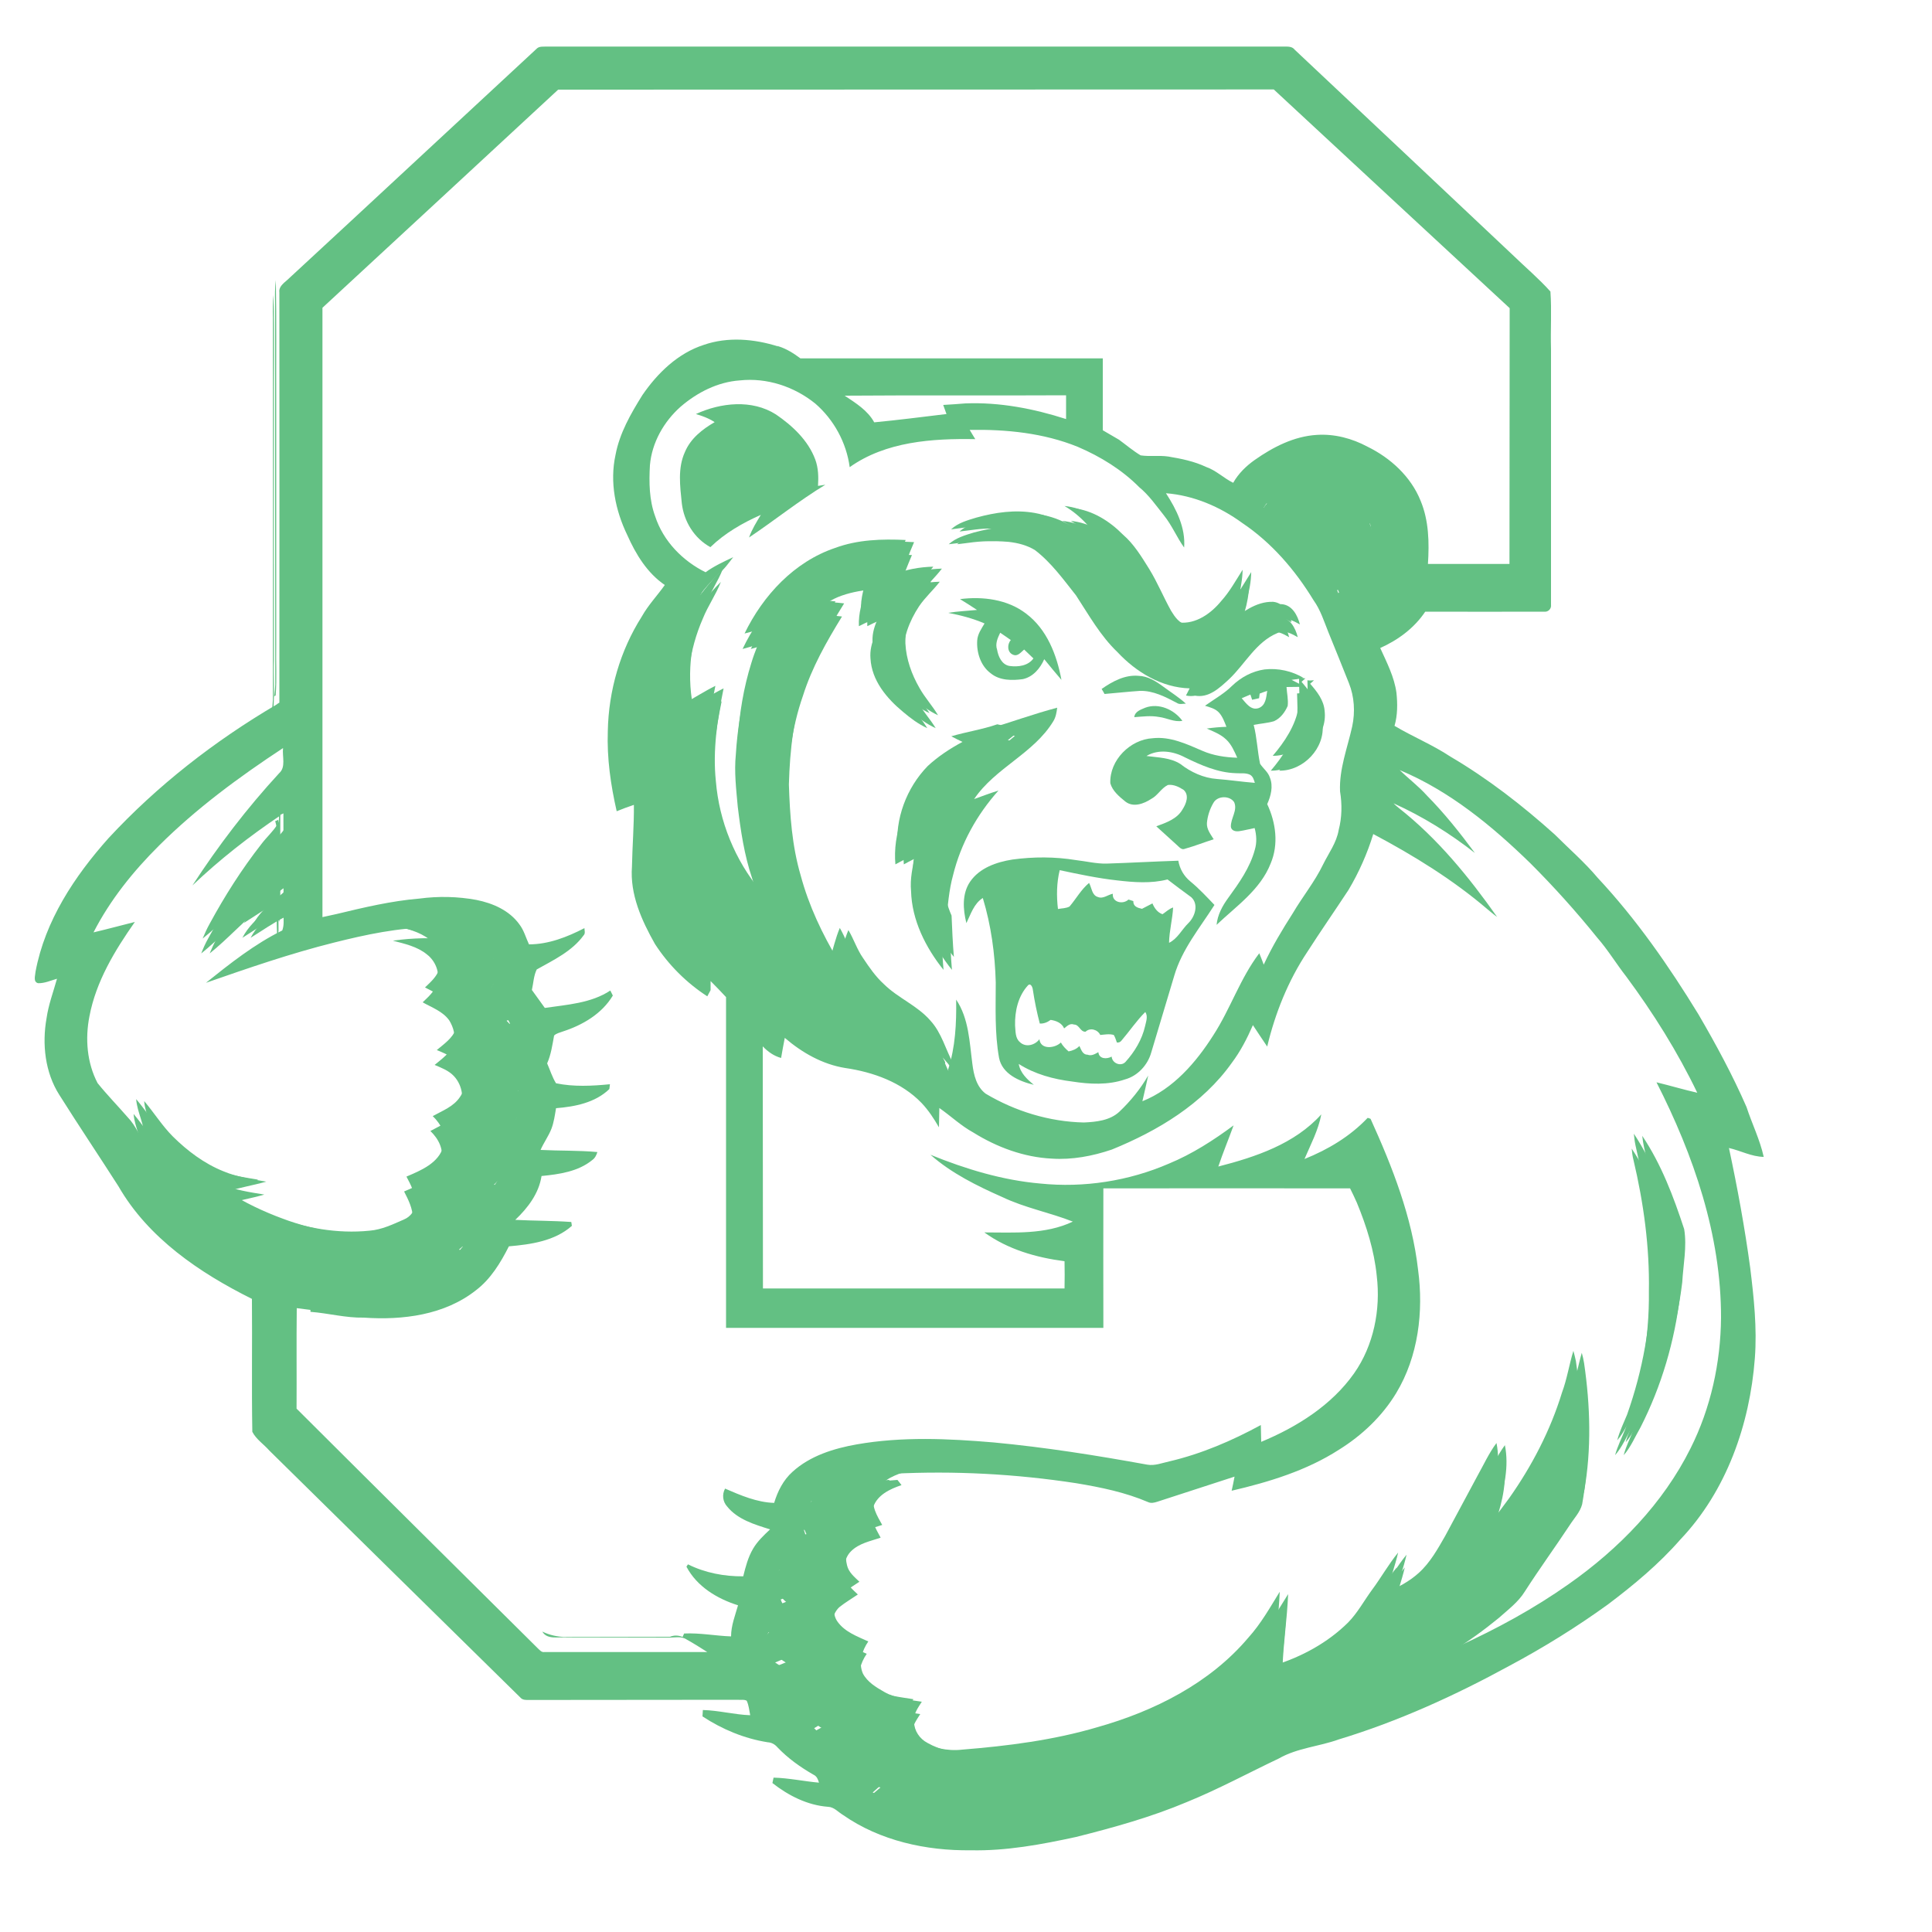 <?xml version="1.0" encoding="utf-8"?>
<!-- Generator: Adobe Illustrator 23.0.6, SVG Export Plug-In . SVG Version: 6.00 Build 0)  -->
<svg version="1.1" id="Layer_1" xmlns="http://www.w3.org/2000/svg" xmlns:xlink="http://www.w3.org/1999/xlink" x="0px" y="0px"
	 viewBox="0 0 100 100" style="enable-background:new 0 0 100 100;" xml:space="preserve">
<style type="text/css">
	.st0{fill:#63C083;}
	.st1{fill:#75C275;}
	.st2{fill:#65C086;}
	.st3{fill:none;stroke:#65C086;stroke-miterlimit:10;}
</style>
<g>
	<g id="_x23_755330ff-4_1_" transform="translate(1.982,3.42)">
		<path id="path44-46_1_" class="st0" d="M12.59,13.02c-0.01-0.38-0.01-0.79,0.03-1.17c0.05,2.11,0,4.23,0.02,6.34
			c0,4.18-0.01,8.36,0,12.55c-0.02,0.87,0.04,1.74-0.03,2.6c-0.02,0.02-0.07,0.05-0.08,0.06c0.03-0.21,0.05-0.4,0.06-0.61
			C12.58,26.2,12.59,19.61,12.59,13.02z"/>
		<path id="path46-0_1_" class="st0" d="M65.27,21.65c0.9-0.42,1.97-0.43,2.91-0.11c0.77,0.28,1.4,0.85,1.87,1.52
			c0.58,0.84,0.75,1.92,0.54,2.92c-0.29,1.31-1.32,2.43-2.61,2.82c-0.19-0.45-0.39-0.88-0.57-1.33c0.74-0.45,1.52-1,1.81-1.85
			c0.2-0.53,0.09-1.11-0.13-1.61c0.2,0,0.39,0,0.59,0c-0.73-0.75-1.62-1.55-2.73-1.55c-0.98,0-1.71,0.76-2.24,1.5
			c-0.37-0.25-0.74-0.5-1.11-0.75C64.02,22.56,64.57,21.99,65.27,21.65L65.27,21.65z"/>
		<path id="path48-66_1_" class="st0" d="M53.44,23.54c1,0.1,1.9,0.65,2.6,1.36c0.57,0.5,0.96,1.15,1.35,1.78
			c0.43,0.7,0.74,1.46,1.13,2.16c0.19,0.32,0.44,0.7,0.85,0.73c0.87,0.1,1.67-0.47,2.2-1.11c0.43-0.49,0.75-1.07,1.1-1.62
			c-0.02,0.97-0.34,1.9-0.78,2.74c0.71-0.48,1.44-1.1,2.35-1.07c0.55,0.04,0.83,0.57,0.95,1.05c-0.32-0.18-0.69-0.39-1.06-0.21
			c-1.1,0.46-1.66,1.59-2.49,2.38c-0.49,0.45-1.07,1.01-1.8,0.85c0.06-0.12,0.13-0.26,0.19-0.37c-1.45-0.04-2.77-0.84-3.74-1.88
			c-0.88-0.84-1.48-1.92-2.14-2.93c-0.66-0.82-1.28-1.7-2.13-2.35c-0.83-0.5-1.84-0.47-2.77-0.46c-0.57-0.01-1.13,0.1-1.69,0.16
			c0.36-0.33,0.85-0.47,1.31-0.61c0.98-0.26,2.01-0.42,3.02-0.24c1.16,0.22,2.19,0.95,2.9,1.88c0.59,0.83,1.22,1.64,1.87,2.43
			c-0.26-0.91-0.75-1.75-1.22-2.58C54.94,24.8,54.29,24.03,53.44,23.54L53.44,23.54z"/>
		<path id="path50-1_1_" class="st0" d="M41.58,25.71c1.16-0.43,2.42-0.47,3.64-0.4c-0.25,0.59-0.5,1.18-0.65,1.81
			c0.65-0.29,1.37-0.41,2.09-0.43c-0.34,0.44-0.76,0.81-1.07,1.27c-0.51,0.77-0.85,1.67-0.83,2.6c0.03,0.81,0.32,1.59,0.72,2.3
			c0.28,0.5,0.68,0.93,0.97,1.41c-0.46-0.21-0.87-0.51-1.25-0.84c-0.84-0.7-1.63-1.63-1.69-2.77c-0.07-0.8,0.38-1.51,0.76-2.17
			c-0.48,0.07-0.92,0.28-1.36,0.5c-0.04-0.68,0.17-1.32,0.4-1.93c-1.13,0.13-2.42,0.35-3.13,1.35c0.47,0,0.95,0.02,1.42,0.08
			c-0.8,1.3-1.56,2.64-2.02,4.1c-0.59,1.68-0.8,3.48-0.84,5.26c0.05,1.59,0.16,3.19,0.61,4.72c0.42,1.57,1.12,3.04,1.96,4.43
			c0.17-0.54,0.29-1.09,0.51-1.61c0.28,0.48,0.45,1.01,0.76,1.46c0.33,0.48,0.65,0.97,1.08,1.36c0.73,0.72,1.73,1.1,2.41,1.88
			c0.59,0.63,0.79,1.5,1.19,2.23l0.02,0.04c-0.03,0.05-0.08,0.15-0.11,0.2c-0.26-0.34-0.54-0.7-0.9-0.94
			c-0.79-0.55-1.77-0.64-2.67-0.94c-1.63-0.49-3.28-1.27-4.3-2.69c-0.23,0.43-0.44,0.86-0.71,1.27c-0.52-0.75-1.12-1.46-1.83-2.04
			c-0.3-0.26-0.63-0.49-0.87-0.8c-0.54-0.67-0.85-1.47-1.19-2.24c-0.25,0.42-0.51,0.83-0.71,1.29c-0.86-0.73-1.19-1.86-1.33-2.94
			c-0.2-1.45,0.02-2.92,0.07-4.37c0.05-0.94,0.08-1.89-0.15-2.82c-0.35,0.26-0.7,0.53-1.03,0.82c-0.37-1.73-0.03-3.54,0.74-5.11
			c0.3-0.68,0.7-1.31,1.09-1.93c0.6-0.84,1.21-1.69,1.95-2.42c-0.25,0.65-0.67,1.24-0.93,1.89c-0.71,1.62-0.96,3.44-0.63,5.17
			c0.54-0.28,1.05-0.62,1.6-0.88c-0.32,1.57-0.58,3.19-0.4,4.8c0.16,2.08,0.99,4.09,2.32,5.69c0.24,0.29,0.53,0.53,0.85,0.73
			c-0.23-0.7-0.56-1.36-0.78-2.07c-0.4-1.19-0.6-2.45-0.75-3.7c-0.07-0.89-0.18-1.8-0.09-2.69c0.08-1.34,0.29-2.67,0.7-3.95
			c0.19-0.6,0.45-1.18,0.65-1.79c-0.33,0.08-0.66,0.18-0.99,0.27C37.84,28.17,39.46,26.43,41.58,25.71L41.58,25.71z"/>
		<path id="path52-84_1_" class="st0" d="M65.74,32.46c0.05,0,0.14,0,0.18,0c-0.05,0.04-0.15,0.13-0.2,0.18
			c0.35,0.4,0.71,0.85,0.75,1.4c0.15,1.26-0.99,2.45-2.24,2.43c0.62-0.73,1.18-1.56,1.34-2.52c0.07-0.49,0.02-0.99,0.02-1.48
			C65.62,32.47,65.7,32.47,65.74,32.46z"/>
		<path id="path54-9_1_" class="st0" d="M49.96,34.84c0.25,0.06,0.52,0.1,0.78,0.16c-0.58,0.51-1.21,0.98-1.84,1.43
			c-0.78,0.58-1.36,1.38-1.91,2.17c-0.38,0.56-0.65,1.21-0.7,1.89c0.29-0.21,0.59-0.4,0.91-0.58c-0.14,0.48-0.29,0.95-0.37,1.43
			c-0.23,1.1-0.11,2.27,0.34,3.3c0.03,0.71,0.06,1.42,0.12,2.14c-0.93-1.16-1.64-2.58-1.68-4.08c-0.05-0.63,0.08-1.26,0.22-1.87
			c-0.36,0.12-0.7,0.31-1.03,0.49c-0.14-1.57,0.46-3.2,1.56-4.32c0.54-0.5,1.15-0.9,1.8-1.25c-0.19-0.09-0.38-0.19-0.58-0.29
			C48.37,35.23,49.18,35.11,49.96,34.84z"/>
		<path id="path58-37_1_" class="st0" d="M12.69,39.09c0.05-0.02,0.13-0.06,0.18-0.08c0,1.88,0,3.76,0,5.64
			c0.01,0.14-0.03,0.28-0.07,0.42c-0.02-0.34-0.02-0.69-0.03-1.03c-0.62,0.31-1.18,0.71-1.78,1.08c0.29-0.56,0.76-1,1.24-1.38
			c0.19-0.17,0.42-0.32,0.54-0.55c0.04-0.23,0.02-0.47,0.02-0.7c-0.47,0.31-0.87,0.71-1.3,1.07c-0.91,0.75-1.7,1.63-2.62,2.37
			c0.11-0.26,0.22-0.51,0.35-0.76c0.78-1.43,1.67-2.83,2.68-4.14c0.26-0.34,0.6-0.63,0.83-1.01c0.17-0.28,0.04-0.61-0.01-0.9
			L12.69,39.09L12.69,39.09z"/>
		<path id="path60-88_1_" class="st0" d="M18.79,45.27c1.04-0.15,2.12-0.18,3.16,0.01c0.45,0.07,0.85,0.28,1.28,0.39l0.03,0.01
			c0.23,0.28,0.37,0.62,0.49,0.97c-0.49,0.25-1,0.48-1.49,0.76c0.49,0.15,1.02,0.16,1.48,0.37c-0.22,0.34-0.49,0.65-0.69,1.01
			c0.6,0.2,1.25,0.48,1.53,1.09c-0.52,0.24-1.06,0.45-1.58,0.69c0.57,0.19,1.15,0.33,1.73,0.52c-0.17,0.48-0.55,0.83-0.95,1.12
			c0.53,0.29,1.13,0.65,1.26,1.29c-0.37,0.25-0.82,0.36-1.22,0.56c0.37,0.23,0.78,0.37,1.16,0.59c-0.31,0.61-0.87,1.09-1.54,1.28
			c0.18,0.17,0.37,0.3,0.5,0.51c0.13,0.19,0.1,0.43,0.11,0.63c-0.44,0.18-0.87,0.35-1.3,0.55c0.39,0.13,0.79,0.24,1.18,0.41
			c-0.41,0.68-1.12,1.05-1.84,1.29c0.24,0.33,0.41,0.71,0.47,1.11c-0.45,0.19-0.91,0.36-1.36,0.57c0.31,0.15,0.63,0.28,0.95,0.42
			c-0.56,0.77-1.48,1.18-2.39,1.39c-1.32,0.3-2.68,0.23-4.01,0.06c-2.68-0.24-5.32-1.28-7.28-3.14c-1.1-0.97-1.92-2.18-2.68-3.43
			v-0.03c0.04-0.7-0.36-1.33-0.42-2.03c0.51,0.6,0.93,1.29,1.49,1.85c0.75,0.74,1.61,1.38,2.6,1.78c0.71,0.3,1.48,0.42,2.24,0.54
			c-0.67,0.2-1.36,0.3-2.02,0.52c0.89,0.58,1.87,1.04,2.87,1.4c1.55,0.58,3.24,0.89,4.91,0.72c0.63-0.05,1.21-0.33,1.78-0.58
			c0.34-0.14,0.59-0.47,0.59-0.84c-0.01-0.5-0.23-0.95-0.45-1.38c0.75-0.32,1.67-0.7,1.91-1.57c0.17-0.59-0.13-1.16-0.55-1.56
			c0.5-0.28,1.08-0.49,1.41-0.99c0.39-0.55,0.27-1.36-0.19-1.85c-0.27-0.29-0.65-0.43-1-0.58c0.37-0.31,0.81-0.61,0.98-1.08
			c0.12-0.42,0-0.86-0.22-1.22c-0.33-0.47-0.9-0.67-1.38-0.94c0.29-0.28,0.61-0.56,0.74-0.97c0.18-0.54-0.07-1.17-0.53-1.51
			C20.05,45.57,19.4,45.43,18.79,45.27L18.79,45.27z"/>
		<path id="path62-29_1_" class="st0" d="M82.91,56.03c0.99,1.49,1.63,3.16,2.18,4.83c0.15,0.91-0.06,1.85-0.11,2.76
			c-0.28,2.37-0.96,4.7-2.05,6.84c-0.28,0.48-0.5,1.02-0.87,1.44c0.12-0.47,0.34-0.88,0.51-1.33c0.82-2.29,1.26-4.72,1.23-7.15
			c0.04-2.29-0.28-4.57-0.8-6.81C82.96,56.43,82.93,56.22,82.91,56.03L82.91,56.03z"/>
		<path id="path64-1_1_" class="st0" d="M79.79,67.27c0.04,0.18,0.09,0.35,0.13,0.53c0.32,2.2,0.38,4.45-0.01,6.64
			c-0.11,0.42-0.43,0.74-0.65,1.09c-0.76,1.15-1.57,2.26-2.32,3.43c-0.34,0.55-0.87,0.94-1.35,1.37c-0.77,0.63-1.58,1.22-2.44,1.74
			c-0.34,0.22-0.74,0.35-1,0.68l-0.03,0.03c-1.77,0.73-3.52,1.51-5.36,2.03c-0.95,0.33-1.94,0.51-2.9,0.81
			c-1.1,0.52-2.17,1.08-3.26,1.62c-0.83,0.41-1.65,0.86-2.52,1.17c-2.57,1.08-5.27,1.89-8.05,2.16c-0.62,0.01-1.24,0.1-1.86,0.07
			c-0.75-0.07-1.51-0.04-2.24-0.24c-0.88-0.11-1.72-0.43-2.56-0.73c0.36-0.32,0.73-0.62,1.1-0.93c-0.61-0.06-1.23-0.14-1.85-0.18
			c0.08-0.46,0.39-0.82,0.62-1.21c-0.83,0.02-1.65-0.19-2.38-0.57c-0.2-0.1-0.35-0.27-0.5-0.43c0.36-0.23,0.75-0.43,1.13-0.61
			c-0.65-0.16-1.3-0.28-1.95-0.45c-0.12-0.48-0.02-0.97,0.3-1.35c-0.5-0.33-1-0.65-1.49-0.99c0.43-0.19,0.88-0.35,1.31-0.54
			c-0.58-0.28-1.21-0.44-1.8-0.67c0.18-0.65,0.81-1.04,1.36-1.36c-0.28-0.15-0.47-0.38-0.58-0.69c0.45-0.18,0.9-0.35,1.35-0.55
			c-0.51-0.23-1.04-0.43-1.56-0.65c0.25-0.8,0.99-1.29,1.77-1.52c-0.15-0.28-0.26-0.57-0.36-0.88c0.63-0.2,1.28-0.33,1.92-0.49
			c-0.53-0.24-1.1-0.4-1.63-0.65c0.04-0.51,0.48-0.87,0.91-1.07c1.07-0.51,2.26-0.61,3.43-0.7c0.07,0.08,0.14,0.18,0.21,0.27
			c-0.6,0.2-1.26,0.51-1.47,1.15c-0.21,0.56,0.14,1.1,0.39,1.57c-0.53,0.18-1.12,0.29-1.53,0.7c-0.36,0.35-0.41,0.91-0.29,1.39
			c0.08,0.36,0.38,0.6,0.64,0.85c-0.32,0.22-0.65,0.41-0.95,0.65c-0.38,0.34-0.49,0.98-0.18,1.41c0.38,0.52,1.02,0.75,1.59,1.01
			c-0.33,0.48-0.52,1.11-0.28,1.67c0.23,0.44,0.68,0.71,1.1,0.95c0.59,0.34,1.28,0.39,1.95,0.5c-0.2,0.32-0.46,0.65-0.4,1.06
			c0,0.46,0.29,0.86,0.68,1.08c0.68,0.38,1.48,0.56,2.25,0.47c2.35-0.19,4.72-0.49,6.99-1.16c2.94-0.83,5.83-2.26,7.82-4.64
			c0.65-0.71,1.12-1.56,1.62-2.37c-0.04,1.28-0.25,2.54-0.29,3.81c1.42-0.44,2.76-1.17,3.83-2.22c0.49-0.49,0.82-1.12,1.23-1.67
			c0.47-0.64,0.85-1.34,1.35-1.95c-0.16,0.69-0.41,1.35-0.57,2.04c0.59-0.24,1.16-0.54,1.63-0.98c0.6-0.53,0.99-1.25,1.38-1.93
			c0.55-1.04,1.13-2.07,1.68-3.11c0.32-0.56,0.59-1.16,0.97-1.69c0.23,1.1-0.02,2.23-0.38,3.27c-0.21,0.63-0.58,1.21-0.81,1.83
			c0.7-0.69,1.28-1.46,1.86-2.25c1.17-1.66,2.14-3.49,2.73-5.44C79.45,68.73,79.57,67.99,79.79,67.27L79.79,67.27z"/>
	</g>
	<g id="_x23_755330ff-8_1_" transform="translate(3.113,-3.369)">
		<path id="path44-6_1_" class="st0" d="M11.57,19.15c-0.01-0.39-0.01-0.79,0.03-1.18c0.05,2.12,0.01,4.23,0.02,6.34
			c0,4.19-0.01,8.38,0,12.56c-0.03,0.86,0.04,1.74-0.03,2.6c-0.02,0.01-0.06,0.04-0.08,0.06c0.03-0.21,0.05-0.42,0.06-0.61
			C11.57,32.33,11.57,25.74,11.57,19.15z"/>
		<path id="path46-5_1_" class="st0" d="M64.24,27.78c0.91-0.42,1.98-0.43,2.92-0.1c0.77,0.27,1.41,0.84,1.87,1.51
			c0.58,0.84,0.75,1.92,0.54,2.92c-0.29,1.31-1.32,2.44-2.61,2.82c-0.18-0.44-0.38-0.88-0.56-1.32c0.74-0.46,1.51-1.01,1.81-1.86
			c0.2-0.53,0.09-1.1-0.13-1.61c0.19,0,0.39,0,0.59,0c-0.73-0.75-1.62-1.55-2.73-1.55c-0.97,0-1.7,0.77-2.24,1.5
			c-0.37-0.24-0.74-0.49-1.1-0.75C63,28.68,63.55,28.12,64.24,27.78L64.24,27.78z"/>
		<path id="path48-0_1_" class="st0" d="M52.42,29.67c1,0.1,1.9,0.67,2.59,1.37c0.57,0.49,0.96,1.14,1.36,1.78
			c0.43,0.7,0.73,1.44,1.13,2.16c0.19,0.31,0.44,0.69,0.85,0.73c0.88,0.09,1.67-0.47,2.2-1.12c0.44-0.49,0.75-1.06,1.1-1.61
			c-0.02,0.97-0.34,1.89-0.78,2.73c0.71-0.47,1.44-1.1,2.35-1.07c0.55,0.04,0.83,0.58,0.95,1.05c-0.32-0.18-0.69-0.38-1.05-0.21
			c-1.1,0.47-1.66,1.6-2.49,2.38c-0.49,0.45-1.07,1.02-1.8,0.85c0.06-0.12,0.13-0.25,0.19-0.37c-1.45-0.03-2.77-0.84-3.74-1.88
			c-0.88-0.84-1.48-1.91-2.14-2.92c-0.65-0.83-1.28-1.71-2.13-2.36c-0.83-0.49-1.84-0.46-2.77-0.45c-0.57-0.02-1.13,0.09-1.69,0.15
			c0.36-0.33,0.85-0.46,1.31-0.61c0.98-0.26,2.02-0.42,3.02-0.24c1.17,0.22,2.19,0.95,2.9,1.88c0.59,0.84,1.22,1.65,1.87,2.43
			c-0.26-0.91-0.75-1.75-1.22-2.57C53.92,30.92,53.27,30.17,52.42,29.67L52.42,29.67z"/>
		<path id="path50-9_1_" class="st0" d="M40.56,31.84c1.16-0.44,2.42-0.48,3.64-0.41c-0.25,0.58-0.49,1.17-0.65,1.81
			c0.66-0.29,1.37-0.42,2.09-0.44c-0.34,0.45-0.76,0.81-1.06,1.28c-0.52,0.76-0.85,1.66-0.83,2.59c0.04,0.81,0.32,1.6,0.73,2.31
			c0.28,0.5,0.67,0.92,0.96,1.41c-0.46-0.21-0.86-0.52-1.25-0.84c-0.85-0.71-1.63-1.64-1.69-2.77c-0.08-0.81,0.38-1.51,0.76-2.18
			c-0.48,0.08-0.93,0.28-1.37,0.5c-0.04-0.67,0.17-1.31,0.4-1.93c-1.13,0.13-2.42,0.36-3.13,1.35c0.48,0.01,0.95,0.02,1.42,0.08
			c-0.81,1.3-1.56,2.65-2.02,4.11c-0.59,1.68-0.79,3.47-0.84,5.26c0.05,1.58,0.16,3.18,0.61,4.71c0.42,1.57,1.12,3.04,1.96,4.44
			c0.17-0.54,0.29-1.09,0.51-1.61c0.28,0.47,0.45,1.01,0.76,1.45c0.32,0.48,0.65,0.96,1.08,1.35c0.73,0.72,1.72,1.1,2.4,1.88
			c0.59,0.64,0.79,1.5,1.19,2.24l0.02,0.03c-0.03,0.05-0.08,0.16-0.11,0.2c-0.26-0.34-0.54-0.69-0.9-0.92
			c-0.79-0.56-1.78-0.65-2.68-0.94c-1.63-0.5-3.28-1.28-4.3-2.7c-0.24,0.43-0.44,0.87-0.71,1.28c-0.53-0.75-1.12-1.45-1.83-2.05
			c-0.3-0.25-0.62-0.48-0.87-0.8c-0.54-0.67-0.85-1.47-1.19-2.23c-0.25,0.42-0.51,0.83-0.71,1.28c-0.86-0.72-1.19-1.86-1.33-2.93
			c-0.2-1.47,0.02-2.92,0.07-4.37c0.05-0.95,0.09-1.9-0.15-2.82c-0.36,0.26-0.71,0.53-1.04,0.81c-0.37-1.73-0.02-3.53,0.75-5.1
			c0.3-0.69,0.7-1.31,1.1-1.93c0.6-0.84,1.21-1.7,1.95-2.42c-0.25,0.65-0.67,1.24-0.92,1.88c-0.71,1.62-0.96,3.44-0.63,5.19
			c0.54-0.29,1.04-0.62,1.59-0.89c-0.32,1.58-0.57,3.19-0.4,4.8c0.17,2.08,0.99,4.09,2.32,5.69c0.24,0.29,0.54,0.53,0.85,0.74
			c-0.23-0.7-0.56-1.36-0.77-2.08c-0.41-1.19-0.6-2.44-0.75-3.7c-0.08-0.89-0.19-1.79-0.1-2.69c0.08-1.33,0.3-2.66,0.7-3.94
			c0.18-0.61,0.44-1.19,0.65-1.8c-0.33,0.09-0.67,0.18-1,0.27C36.82,34.29,38.44,32.56,40.56,31.84L40.56,31.84z"/>
		<path id="path52-00_1_" class="st0" d="M64.72,38.59c0.04,0,0.14-0.01,0.18-0.01c-0.05,0.04-0.15,0.13-0.2,0.18
			c0.35,0.4,0.71,0.85,0.75,1.41c0.15,1.26-0.99,2.45-2.25,2.43c0.63-0.73,1.19-1.57,1.34-2.54c0.07-0.49,0.02-0.99,0.02-1.48
			C64.6,38.59,64.68,38.59,64.72,38.59z"/>
		<path id="path54-6_1_" class="st0" d="M48.94,40.97c0.25,0.06,0.52,0.1,0.78,0.15c-0.58,0.52-1.21,0.99-1.84,1.44
			c-0.78,0.58-1.36,1.37-1.91,2.16c-0.38,0.57-0.65,1.22-0.71,1.9c0.29-0.22,0.59-0.42,0.91-0.58c-0.14,0.47-0.29,0.95-0.37,1.43
			c-0.22,1.1-0.11,2.27,0.34,3.29c0.03,0.72,0.06,1.43,0.12,2.14c-0.93-1.15-1.63-2.57-1.68-4.07c-0.06-0.63,0.08-1.27,0.22-1.88
			c-0.36,0.14-0.7,0.31-1.03,0.49c-0.14-1.57,0.46-3.19,1.56-4.31c0.54-0.51,1.15-0.91,1.8-1.26c-0.19-0.09-0.38-0.19-0.58-0.28
			C47.35,41.37,48.16,41.23,48.94,40.97z"/>
		<path id="path58-3_1_" class="st0" d="M11.66,45.21c0.05-0.02,0.13-0.06,0.18-0.07c0,1.88-0.01,3.75,0,5.63
			c0.01,0.15-0.02,0.28-0.07,0.42c-0.02-0.34-0.02-0.68-0.03-1.02c-0.62,0.3-1.19,0.71-1.77,1.07c0.29-0.56,0.75-0.99,1.24-1.38
			c0.19-0.17,0.42-0.31,0.53-0.54c0.04-0.24,0.02-0.47,0.02-0.71c-0.47,0.31-0.87,0.71-1.3,1.07c-0.91,0.75-1.7,1.64-2.62,2.38
			c0.11-0.26,0.22-0.52,0.35-0.76c0.78-1.44,1.67-2.84,2.68-4.14c0.26-0.34,0.6-0.64,0.83-1.01c0.17-0.28,0.04-0.62-0.01-0.91
			L11.66,45.21L11.66,45.21z"/>
		<path id="path60-8_1_" class="st0" d="M17.77,51.4c1.04-0.16,2.11-0.18,3.16,0c0.44,0.08,0.85,0.29,1.28,0.39l0.04,0.01
			c0.23,0.28,0.36,0.62,0.48,0.97c-0.5,0.25-1,0.49-1.49,0.76c0.48,0.15,1.02,0.17,1.48,0.38c-0.22,0.34-0.49,0.65-0.69,1.01
			c0.6,0.19,1.25,0.48,1.53,1.09c-0.52,0.23-1.06,0.44-1.58,0.68c0.57,0.2,1.15,0.34,1.72,0.52c-0.16,0.49-0.55,0.83-0.95,1.13
			c0.53,0.28,1.13,0.64,1.26,1.28c-0.37,0.25-0.82,0.36-1.22,0.57c0.37,0.22,0.78,0.37,1.16,0.58c-0.31,0.62-0.87,1.09-1.54,1.29
			c0.18,0.16,0.37,0.3,0.5,0.5c0.13,0.19,0.1,0.43,0.12,0.64c-0.44,0.18-0.87,0.35-1.3,0.55c0.4,0.11,0.79,0.24,1.18,0.39
			c-0.41,0.68-1.12,1.06-1.84,1.3c0.24,0.33,0.41,0.7,0.47,1.1c-0.45,0.2-0.91,0.37-1.36,0.57c0.31,0.15,0.63,0.28,0.95,0.42
			c-0.56,0.78-1.48,1.18-2.39,1.4c-1.31,0.3-2.68,0.23-4.01,0.06c-2.67-0.25-5.31-1.28-7.28-3.14c-1.1-0.97-1.93-2.19-2.68-3.43
			v-0.03c0.04-0.71-0.37-1.33-0.42-2.03c0.51,0.6,0.93,1.28,1.49,1.84c0.75,0.74,1.61,1.39,2.6,1.79c0.71,0.3,1.48,0.42,2.23,0.54
			c-0.67,0.19-1.36,0.3-2.02,0.51c0.9,0.58,1.88,1.04,2.88,1.41c1.56,0.58,3.24,0.89,4.9,0.72c0.63-0.06,1.21-0.33,1.78-0.58
			c0.34-0.14,0.59-0.48,0.59-0.84c0-0.5-0.23-0.96-0.45-1.38c0.75-0.33,1.67-0.71,1.91-1.58c0.17-0.58-0.13-1.16-0.55-1.56
			c0.5-0.27,1.08-0.49,1.41-0.98c0.39-0.56,0.27-1.37-0.19-1.85c-0.27-0.29-0.65-0.44-1-0.58c0.37-0.31,0.81-0.61,0.98-1.09
			c0.13-0.41-0.01-0.86-0.22-1.22c-0.33-0.46-0.9-0.65-1.38-0.92c0.29-0.29,0.62-0.57,0.74-0.97c0.18-0.55-0.07-1.18-0.52-1.52
			C19.04,51.71,18.39,51.55,17.77,51.4L17.77,51.4z"/>
		<path id="path62-9_1_" class="st0" d="M81.89,62.16c0.99,1.48,1.62,3.15,2.17,4.83c0.15,0.91-0.05,1.84-0.1,2.75
			c-0.29,2.38-0.96,4.71-2.06,6.84c-0.28,0.49-0.5,1.02-0.87,1.44c0.12-0.46,0.34-0.88,0.52-1.33c0.81-2.29,1.26-4.71,1.23-7.14
			c0.04-2.3-0.28-4.58-0.8-6.81C81.94,62.55,81.91,62.36,81.89,62.16L81.89,62.16z"/>
		<path id="path64-3_1_" class="st0" d="M78.76,73.39c0.05,0.18,0.09,0.35,0.12,0.54c0.32,2.19,0.39,4.45,0,6.64
			c-0.11,0.42-0.43,0.73-0.65,1.08c-0.76,1.15-1.57,2.28-2.32,3.43c-0.35,0.56-0.88,0.95-1.35,1.37c-0.77,0.64-1.59,1.23-2.45,1.74
			c-0.34,0.22-0.74,0.36-1,0.69l-0.03,0.02c-1.77,0.73-3.52,1.51-5.36,2.04c-0.95,0.32-1.94,0.51-2.9,0.8
			c-1.09,0.52-2.17,1.08-3.25,1.62c-0.84,0.41-1.65,0.87-2.53,1.18c-2.57,1.07-5.26,1.88-8.04,2.16c-0.62,0-1.24,0.1-1.86,0.06
			c-0.75-0.07-1.52-0.04-2.25-0.23c-0.88-0.11-1.72-0.44-2.56-0.73c0.36-0.32,0.73-0.62,1.1-0.94c-0.61-0.06-1.23-0.12-1.84-0.18
			c0.08-0.45,0.38-0.82,0.62-1.21c-0.83,0.03-1.65-0.18-2.38-0.57c-0.2-0.09-0.35-0.27-0.51-0.42c0.37-0.23,0.75-0.43,1.14-0.62
			c-0.65-0.15-1.3-0.28-1.95-0.45c-0.12-0.48-0.02-0.97,0.29-1.35c-0.5-0.32-1-0.64-1.5-0.98c0.44-0.2,0.88-0.36,1.31-0.55
			c-0.58-0.27-1.19-0.44-1.8-0.65c0.19-0.67,0.81-1.05,1.36-1.36c-0.28-0.15-0.47-0.39-0.58-0.69c0.45-0.19,0.9-0.36,1.35-0.55
			c-0.52-0.24-1.05-0.43-1.56-0.65c0.25-0.8,0.99-1.29,1.77-1.52c-0.15-0.28-0.27-0.58-0.36-0.88c0.63-0.21,1.28-0.33,1.92-0.5
			c-0.53-0.24-1.1-0.39-1.63-0.65c0.04-0.5,0.48-0.87,0.91-1.07c1.07-0.5,2.27-0.6,3.43-0.69c0.07,0.08,0.14,0.17,0.21,0.26
			c-0.6,0.2-1.26,0.51-1.47,1.16c-0.22,0.55,0.13,1.09,0.39,1.56c-0.53,0.18-1.12,0.29-1.53,0.71c-0.36,0.35-0.41,0.91-0.29,1.38
			c0.08,0.36,0.39,0.61,0.64,0.85c-0.32,0.22-0.66,0.41-0.95,0.67c-0.38,0.34-0.49,0.98-0.18,1.4c0.38,0.53,1.02,0.76,1.59,1.02
			c-0.33,0.48-0.52,1.1-0.28,1.66c0.23,0.44,0.68,0.71,1.1,0.95c0.59,0.34,1.29,0.41,1.95,0.51c-0.2,0.32-0.46,0.65-0.4,1.06
			c0.01,0.45,0.29,0.86,0.69,1.07c0.67,0.38,1.47,0.56,2.24,0.48c2.35-0.2,4.72-0.5,6.99-1.16c2.94-0.84,5.82-2.28,7.82-4.65
			c0.64-0.72,1.11-1.56,1.62-2.37c-0.05,1.27-0.25,2.54-0.29,3.8c1.42-0.44,2.76-1.16,3.83-2.21c0.49-0.5,0.82-1.12,1.23-1.68
			c0.46-0.64,0.85-1.33,1.36-1.95c-0.16,0.7-0.41,1.35-0.58,2.05c0.59-0.24,1.16-0.55,1.63-0.99c0.6-0.53,0.99-1.24,1.38-1.92
			c0.55-1.05,1.13-2.07,1.68-3.11c0.32-0.57,0.59-1.17,0.98-1.7c0.22,1.1-0.03,2.23-0.38,3.28c-0.21,0.62-0.57,1.19-0.81,1.82
			c0.69-0.69,1.28-1.46,1.86-2.24c1.17-1.67,2.13-3.5,2.73-5.46C78.43,74.86,78.55,74.12,78.76,73.39L78.76,73.39z"/>
	</g>
	<g id="_x23_755330ff-31_1_" transform="translate(-1.412,-4.5)">
		<path id="path44-9_1_" class="st0" d="M15.65,20.17c-0.01-0.39-0.01-0.78,0.04-1.17c0.04,2.11,0.01,4.22,0.02,6.34
			c0,4.18,0,8.36,0,12.55c-0.02,0.86,0.04,1.74-0.03,2.6c-0.02,0.02-0.06,0.04-0.08,0.06c0.03-0.21,0.05-0.41,0.06-0.61
			C15.65,33.34,15.65,26.76,15.65,20.17z"/>
		<path id="path46-8_1_" class="st0" d="M68.33,28.79c0.91-0.4,1.97-0.42,2.92-0.1c0.77,0.28,1.4,0.85,1.87,1.51
			c0.58,0.85,0.75,1.93,0.54,2.92c-0.29,1.32-1.32,2.44-2.61,2.82c-0.18-0.44-0.38-0.87-0.56-1.32c0.75-0.45,1.52-1.01,1.81-1.86
			c0.2-0.53,0.09-1.1-0.13-1.6c0.2,0,0.39,0,0.59,0c-0.73-0.76-1.62-1.56-2.73-1.56c-0.98,0.01-1.71,0.77-2.24,1.5
			c-0.37-0.24-0.74-0.49-1.1-0.74C67.08,29.71,67.64,29.14,68.33,28.79L68.33,28.79z"/>
		<path id="path48-6_1_" class="st0" d="M56.51,30.69c1,0.1,1.9,0.65,2.6,1.36c0.57,0.5,0.95,1.15,1.35,1.78
			c0.43,0.7,0.73,1.45,1.13,2.16c0.19,0.32,0.43,0.7,0.84,0.73c0.88,0.1,1.67-0.47,2.2-1.12c0.44-0.49,0.75-1.06,1.1-1.61
			c-0.02,0.97-0.34,1.89-0.78,2.74c0.72-0.48,1.44-1.11,2.36-1.08c0.54,0.05,0.83,0.58,0.95,1.06c-0.32-0.19-0.7-0.39-1.06-0.21
			c-1.1,0.47-1.66,1.59-2.49,2.38c-0.49,0.45-1.06,1.01-1.79,0.84c0.06-0.12,0.12-0.25,0.19-0.37c-1.45-0.03-2.77-0.83-3.74-1.87
			c-0.88-0.84-1.48-1.92-2.14-2.93c-0.65-0.83-1.28-1.7-2.12-2.35c-0.84-0.5-1.84-0.47-2.78-0.46c-0.57-0.01-1.13,0.09-1.69,0.16
			c0.36-0.34,0.85-0.47,1.31-0.61c0.98-0.27,2.01-0.42,3.02-0.24c1.17,0.21,2.2,0.93,2.9,1.88c0.59,0.83,1.21,1.64,1.87,2.43
			c-0.26-0.91-0.75-1.76-1.23-2.58C58.01,31.94,57.35,31.18,56.51,30.69L56.51,30.69z"/>
		<path id="path50-5_1_" class="st0" d="M44.64,32.86c1.16-0.43,2.42-0.47,3.65-0.41c-0.25,0.59-0.5,1.18-0.65,1.81
			c0.65-0.29,1.37-0.41,2.08-0.43c-0.34,0.44-0.75,0.81-1.06,1.27c-0.51,0.76-0.85,1.66-0.83,2.59c0.03,0.82,0.32,1.6,0.72,2.31
			c0.28,0.5,0.67,0.92,0.97,1.41c-0.46-0.21-0.87-0.52-1.25-0.84c-0.84-0.7-1.63-1.63-1.69-2.77c-0.08-0.8,0.38-1.51,0.76-2.17
			c-0.48,0.07-0.93,0.27-1.36,0.5c-0.04-0.68,0.17-1.32,0.39-1.93c-1.13,0.12-2.42,0.35-3.13,1.35c0.47,0,0.95,0.02,1.42,0.08
			c-0.81,1.3-1.56,2.64-2.02,4.1c-0.59,1.68-0.8,3.48-0.84,5.26c0.05,1.59,0.16,3.19,0.62,4.72c0.42,1.56,1.12,3.04,1.95,4.43
			c0.17-0.54,0.29-1.09,0.51-1.61c0.28,0.48,0.45,1.01,0.76,1.45c0.32,0.48,0.65,0.97,1.08,1.35c0.73,0.73,1.73,1.1,2.41,1.89
			c0.58,0.63,0.79,1.5,1.19,2.23l0.02,0.04c-0.03,0.04-0.08,0.15-0.11,0.2c-0.26-0.34-0.54-0.7-0.9-0.94
			c-0.79-0.56-1.78-0.64-2.67-0.94c-1.63-0.5-3.28-1.27-4.3-2.69c-0.23,0.43-0.44,0.86-0.71,1.27c-0.52-0.75-1.12-1.45-1.82-2.05
			c-0.3-0.25-0.63-0.48-0.87-0.79c-0.54-0.67-0.85-1.47-1.19-2.24c-0.26,0.42-0.51,0.83-0.71,1.28c-0.86-0.72-1.19-1.85-1.33-2.93
			c-0.2-1.45,0.02-2.92,0.07-4.37c0.05-0.93,0.08-1.9-0.15-2.82c-0.36,0.26-0.7,0.53-1.04,0.82c-0.36-1.72-0.02-3.54,0.75-5.11
			c0.3-0.68,0.7-1.31,1.1-1.93c0.6-0.84,1.21-1.69,1.95-2.42c-0.26,0.65-0.67,1.24-0.93,1.89c-0.71,1.61-0.96,3.44-0.63,5.17
			c0.54-0.29,1.04-0.62,1.59-0.89c-0.32,1.58-0.57,3.2-0.4,4.81c0.17,2.08,0.99,4.09,2.33,5.69c0.24,0.29,0.54,0.53,0.85,0.73
			c-0.24-0.7-0.56-1.36-0.78-2.07c-0.41-1.19-0.6-2.45-0.75-3.7c-0.07-0.89-0.18-1.8-0.09-2.69c0.08-1.34,0.3-2.67,0.7-3.95
			c0.18-0.61,0.45-1.19,0.65-1.79c-0.33,0.08-0.67,0.18-1,0.26C40.91,35.31,42.53,33.57,44.64,32.86L44.64,32.86z"/>
		<path id="path52-0_1_" class="st0" d="M68.8,39.61c0.05,0,0.14,0,0.18,0c-0.05,0.04-0.15,0.13-0.2,0.18
			c0.35,0.41,0.71,0.85,0.75,1.4c0.15,1.26-0.98,2.45-2.24,2.43c0.62-0.73,1.18-1.57,1.34-2.52c0.07-0.5,0.02-0.99,0.02-1.48
			C68.69,39.61,68.76,39.61,68.8,39.61z"/>
		<path id="path54-2_1_" class="st0" d="M53.03,41.99c0.25,0.06,0.52,0.1,0.78,0.16c-0.59,0.51-1.21,0.98-1.83,1.43
			c-0.78,0.58-1.36,1.38-1.91,2.17c-0.38,0.56-0.65,1.21-0.71,1.89c0.3-0.21,0.59-0.41,0.91-0.58c-0.14,0.48-0.29,0.95-0.37,1.43
			c-0.22,1.1-0.11,2.27,0.34,3.29c0.03,0.72,0.06,1.43,0.12,2.15c-0.93-1.16-1.63-2.58-1.68-4.08c-0.06-0.63,0.08-1.26,0.22-1.87
			c-0.36,0.13-0.7,0.3-1.03,0.49c-0.14-1.58,0.46-3.19,1.56-4.32c0.54-0.5,1.15-0.9,1.8-1.25c-0.2-0.09-0.39-0.19-0.58-0.29
			C51.43,42.38,52.25,42.26,53.03,41.99z"/>
		<path id="path58-6_1_" class="st0" d="M15.75,46.24c0.04-0.02,0.13-0.06,0.17-0.08c0,1.88,0,3.76,0,5.64
			c0.01,0.14-0.02,0.28-0.07,0.42c-0.02-0.34-0.03-0.69-0.04-1.03c-0.62,0.31-1.18,0.71-1.77,1.08c0.29-0.56,0.76-1,1.24-1.38
			c0.19-0.18,0.42-0.32,0.53-0.55c0.05-0.23,0.02-0.47,0.02-0.7c-0.47,0.31-0.87,0.71-1.3,1.06c-0.92,0.75-1.7,1.64-2.63,2.38
			c0.11-0.26,0.22-0.51,0.36-0.76c0.78-1.44,1.67-2.84,2.68-4.13c0.26-0.35,0.6-0.64,0.83-1.02c0.17-0.28,0.04-0.61-0.01-0.9
			L15.75,46.24L15.75,46.24z"/>
		<path id="path60-0_1_" class="st0" d="M21.85,52.42c1.05-0.16,2.12-0.18,3.16,0.01c0.45,0.07,0.85,0.28,1.28,0.39l0.04,0.01
			c0.23,0.28,0.37,0.61,0.49,0.96c-0.5,0.26-1.01,0.49-1.49,0.77c0.48,0.15,1.02,0.16,1.48,0.37c-0.22,0.34-0.48,0.65-0.69,1.01
			c0.6,0.19,1.25,0.48,1.54,1.09c-0.53,0.24-1.07,0.44-1.58,0.69c0.57,0.19,1.15,0.33,1.72,0.52c-0.17,0.48-0.55,0.83-0.95,1.12
			c0.53,0.29,1.13,0.65,1.26,1.29c-0.37,0.24-0.82,0.35-1.22,0.56c0.37,0.23,0.78,0.37,1.16,0.58c-0.32,0.62-0.87,1.1-1.54,1.29
			c0.18,0.16,0.37,0.31,0.5,0.5c0.13,0.19,0.1,0.44,0.12,0.64c-0.44,0.18-0.87,0.35-1.3,0.55c0.4,0.12,0.8,0.24,1.18,0.41
			c-0.41,0.67-1.12,1.05-1.84,1.29c0.24,0.33,0.41,0.71,0.47,1.11c-0.45,0.19-0.91,0.36-1.36,0.56c0.31,0.16,0.63,0.29,0.95,0.43
			c-0.56,0.77-1.48,1.18-2.38,1.39c-1.32,0.3-2.68,0.23-4.01,0.06c-2.67-0.24-5.31-1.28-7.28-3.14c-1.1-0.97-1.93-2.18-2.68-3.43
			v-0.03c0.03-0.71-0.37-1.33-0.42-2.03c0.51,0.6,0.93,1.28,1.49,1.84c0.75,0.75,1.61,1.39,2.6,1.79c0.71,0.3,1.48,0.42,2.23,0.54
			c-0.67,0.2-1.36,0.3-2.02,0.52c0.89,0.58,1.87,1.03,2.87,1.4c1.56,0.58,3.25,0.89,4.91,0.72c0.63-0.05,1.21-0.33,1.78-0.58
			c0.34-0.14,0.59-0.47,0.59-0.84c0-0.5-0.23-0.95-0.46-1.38c0.75-0.32,1.68-0.7,1.91-1.57c0.18-0.59-0.13-1.16-0.55-1.56
			c0.5-0.28,1.08-0.49,1.41-0.99c0.4-0.56,0.27-1.37-0.2-1.85c-0.26-0.28-0.64-0.43-1-0.58c0.37-0.31,0.81-0.61,0.99-1.08
			c0.12-0.42-0.01-0.86-0.22-1.22c-0.33-0.47-0.89-0.67-1.38-0.94c0.29-0.28,0.62-0.56,0.74-0.97c0.18-0.55-0.07-1.17-0.52-1.52
			C23.12,52.72,22.47,52.57,21.85,52.42z"/>
		<path id="path62-2_1_" class="st0" d="M85.98,63.18c0.98,1.48,1.62,3.16,2.17,4.83c0.15,0.91-0.06,1.84-0.11,2.75
			c-0.28,2.38-0.96,4.72-2.05,6.84c-0.29,0.49-0.5,1.02-0.87,1.45c0.12-0.47,0.33-0.89,0.51-1.33c0.81-2.29,1.26-4.72,1.23-7.15
			c0.04-2.29-0.28-4.57-0.8-6.81C86.02,63.57,86,63.37,85.98,63.18L85.98,63.18z"/>
		<path id="path64-4_1_" class="st0" d="M82.85,74.42c0.05,0.17,0.09,0.35,0.13,0.53c0.32,2.2,0.38,4.45-0.01,6.64
			c-0.11,0.42-0.43,0.73-0.65,1.09c-0.76,1.15-1.57,2.27-2.32,3.43c-0.34,0.55-0.88,0.93-1.35,1.36c-0.77,0.64-1.59,1.23-2.45,1.74
			c-0.34,0.23-0.74,0.36-1,0.69l-0.03,0.03c-1.76,0.73-3.52,1.51-5.36,2.03c-0.95,0.33-1.94,0.51-2.89,0.81
			c-1.1,0.51-2.17,1.08-3.26,1.61c-0.84,0.42-1.65,0.87-2.52,1.18c-2.57,1.07-5.27,1.89-8.04,2.16c-0.62,0-1.24,0.1-1.86,0.07
			c-0.75-0.07-1.52-0.05-2.25-0.24c-0.88-0.11-1.72-0.43-2.56-0.72c0.36-0.33,0.73-0.63,1.11-0.95c-0.62-0.05-1.24-0.13-1.85-0.17
			c0.08-0.46,0.39-0.82,0.62-1.21c-0.82,0.02-1.65-0.19-2.38-0.57c-0.2-0.1-0.35-0.27-0.5-0.43c0.36-0.23,0.75-0.43,1.13-0.62
			c-0.65-0.15-1.3-0.27-1.95-0.44c-0.12-0.48-0.02-0.97,0.29-1.35c-0.49-0.33-1-0.65-1.49-0.99c0.44-0.19,0.88-0.36,1.31-0.54
			c-0.58-0.28-1.2-0.45-1.8-0.67c0.18-0.67,0.8-1.04,1.36-1.36c-0.28-0.15-0.48-0.39-0.58-0.69c0.45-0.19,0.9-0.35,1.35-0.55
			c-0.52-0.24-1.05-0.43-1.56-0.65c0.26-0.8,1-1.29,1.77-1.52c-0.15-0.28-0.27-0.57-0.36-0.88c0.63-0.21,1.28-0.33,1.92-0.5
			c-0.53-0.24-1.1-0.4-1.63-0.64c0.04-0.51,0.48-0.87,0.91-1.08c1.07-0.5,2.27-0.6,3.43-0.69c0.07,0.08,0.14,0.18,0.21,0.26
			c-0.6,0.2-1.26,0.51-1.46,1.16c-0.22,0.55,0.14,1.09,0.39,1.57c-0.54,0.18-1.13,0.28-1.54,0.7c-0.36,0.36-0.41,0.91-0.29,1.39
			c0.09,0.35,0.39,0.6,0.64,0.85c-0.32,0.22-0.66,0.39-0.95,0.65c-0.39,0.35-0.5,0.98-0.19,1.41c0.38,0.52,1.02,0.75,1.59,1.01
			c-0.33,0.48-0.53,1.11-0.29,1.67c0.23,0.44,0.68,0.71,1.1,0.95c0.59,0.34,1.29,0.39,1.95,0.5c-0.19,0.32-0.46,0.65-0.4,1.06
			c0,0.46,0.29,0.86,0.69,1.08c0.68,0.38,1.47,0.56,2.24,0.47c2.36-0.19,4.72-0.49,6.99-1.16c2.94-0.83,5.82-2.27,7.82-4.64
			c0.65-0.72,1.12-1.56,1.62-2.37c-0.05,1.28-0.25,2.54-0.29,3.81c1.42-0.44,2.77-1.17,3.83-2.22c0.49-0.5,0.82-1.12,1.23-1.68
			c0.47-0.63,0.86-1.33,1.36-1.94c-0.16,0.69-0.41,1.35-0.58,2.04c0.59-0.24,1.16-0.55,1.64-0.98c0.6-0.54,0.99-1.25,1.38-1.93
			c0.55-1.04,1.12-2.07,1.67-3.11c0.32-0.57,0.59-1.17,0.98-1.69c0.22,1.1-0.03,2.22-0.38,3.27c-0.21,0.63-0.57,1.21-0.81,1.82
			c0.69-0.68,1.28-1.46,1.85-2.24c1.17-1.66,2.13-3.5,2.73-5.46C82.52,75.88,82.63,75.14,82.85,74.42L82.85,74.42z"/>
	</g>
	<g id="_x23_755330ff-3_1_" transform="translate(-2.544,3.42)">
		<path id="path44-4_1_" class="st0" d="M16.67,13.02c-0.01-0.38-0.01-0.79,0.03-1.17c0.05,2.11,0.01,4.23,0.02,6.34
			c0,4.18-0.01,8.36,0,12.55c-0.03,0.87,0.04,1.74-0.03,2.6c-0.02,0.02-0.06,0.05-0.08,0.06c0.03-0.21,0.05-0.4,0.06-0.61
			C16.67,26.2,16.68,19.61,16.67,13.02z"/>
		<path id="path46-1_1_" class="st0" d="M69.35,21.65c0.91-0.42,1.97-0.43,2.92-0.11c0.77,0.28,1.4,0.85,1.87,1.52
			c0.58,0.84,0.75,1.92,0.54,2.92c-0.29,1.31-1.31,2.43-2.61,2.82c-0.19-0.45-0.39-0.88-0.56-1.33c0.74-0.45,1.51-1,1.81-1.85
			c0.2-0.53,0.09-1.11-0.13-1.61c0.2,0,0.39,0,0.59,0c-0.73-0.75-1.62-1.55-2.73-1.55c-0.97,0-1.7,0.76-2.24,1.5
			c-0.37-0.25-0.74-0.5-1.1-0.75C68.11,22.56,68.65,21.99,69.35,21.65L69.35,21.65z"/>
		<path id="path48-1_1_" class="st0" d="M57.53,23.54c1,0.1,1.9,0.65,2.59,1.36c0.57,0.5,0.96,1.15,1.36,1.78
			c0.42,0.7,0.73,1.46,1.13,2.16c0.19,0.32,0.44,0.7,0.85,0.73c0.88,0.1,1.67-0.47,2.2-1.11c0.44-0.49,0.75-1.07,1.1-1.62
			c-0.03,0.97-0.34,1.9-0.79,2.74c0.72-0.48,1.44-1.1,2.35-1.07c0.55,0.04,0.83,0.57,0.95,1.05c-0.32-0.18-0.69-0.39-1.05-0.21
			c-1.1,0.46-1.66,1.59-2.49,2.38c-0.49,0.45-1.07,1.01-1.8,0.85c0.06-0.12,0.13-0.26,0.19-0.37c-1.45-0.04-2.77-0.84-3.74-1.88
			c-0.88-0.84-1.48-1.92-2.14-2.93c-0.65-0.82-1.28-1.7-2.13-2.35c-0.83-0.5-1.84-0.47-2.77-0.46c-0.57-0.01-1.13,0.1-1.69,0.16
			c0.36-0.33,0.85-0.47,1.31-0.61c0.98-0.26,2.02-0.42,3.02-0.24c1.17,0.22,2.19,0.95,2.9,1.88c0.59,0.83,1.22,1.64,1.87,2.43
			c-0.26-0.91-0.75-1.75-1.22-2.58C59.03,24.8,58.38,24.03,57.53,23.54L57.53,23.54z"/>
		<path id="path50-3_1_" class="st0" d="M45.66,25.71c1.16-0.43,2.42-0.47,3.64-0.4c-0.25,0.59-0.49,1.18-0.65,1.81
			c0.66-0.29,1.37-0.41,2.09-0.43c-0.34,0.44-0.76,0.81-1.06,1.27c-0.52,0.77-0.85,1.67-0.83,2.6c0.04,0.81,0.32,1.59,0.73,2.3
			c0.28,0.5,0.67,0.93,0.96,1.41c-0.46-0.21-0.86-0.51-1.25-0.84c-0.85-0.7-1.63-1.63-1.69-2.77c-0.07-0.8,0.38-1.51,0.76-2.17
			c-0.48,0.07-0.92,0.28-1.36,0.5c-0.03-0.68,0.17-1.32,0.4-1.93c-1.13,0.13-2.42,0.35-3.13,1.35c0.48,0,0.95,0.02,1.42,0.08
			c-0.81,1.3-1.56,2.64-2.02,4.1c-0.59,1.68-0.8,3.48-0.84,5.26c0.05,1.59,0.16,3.19,0.61,4.72c0.42,1.57,1.12,3.04,1.96,4.43
			c0.17-0.54,0.29-1.09,0.51-1.61c0.28,0.48,0.45,1.01,0.76,1.46c0.32,0.48,0.65,0.97,1.07,1.36c0.73,0.72,1.73,1.1,2.41,1.88
			c0.59,0.63,0.79,1.5,1.19,2.23l0.02,0.04c-0.03,0.05-0.08,0.15-0.11,0.2c-0.26-0.34-0.54-0.7-0.9-0.94
			c-0.78-0.55-1.77-0.64-2.67-0.94c-1.63-0.49-3.28-1.27-4.3-2.69c-0.23,0.43-0.44,0.86-0.71,1.27c-0.52-0.75-1.12-1.46-1.83-2.04
			c-0.3-0.26-0.62-0.49-0.86-0.8c-0.54-0.67-0.86-1.47-1.19-2.24c-0.25,0.42-0.51,0.83-0.71,1.29c-0.86-0.73-1.2-1.86-1.33-2.94
			c-0.2-1.45,0.02-2.92,0.07-4.37c0.06-0.94,0.09-1.89-0.15-2.82c-0.36,0.26-0.71,0.53-1.04,0.82c-0.37-1.73-0.02-3.54,0.75-5.11
			c0.3-0.68,0.7-1.31,1.1-1.93c0.6-0.84,1.21-1.69,1.95-2.42c-0.25,0.65-0.67,1.24-0.92,1.89c-0.71,1.62-0.96,3.44-0.63,5.17
			c0.54-0.28,1.04-0.62,1.59-0.88c-0.32,1.57-0.57,3.19-0.4,4.8c0.17,2.08,0.99,4.09,2.32,5.69c0.24,0.29,0.54,0.53,0.86,0.73
			c-0.24-0.7-0.57-1.36-0.78-2.07c-0.4-1.19-0.59-2.45-0.74-3.7c-0.08-0.89-0.19-1.8-0.1-2.69c0.08-1.34,0.3-2.67,0.7-3.95
			c0.18-0.6,0.44-1.18,0.65-1.79c-0.33,0.08-0.67,0.18-1,0.27C41.93,28.17,43.55,26.43,45.66,25.71L45.66,25.71z"/>
		<path id="path52-8_1_" class="st0" d="M69.82,32.46c0.05,0,0.14,0,0.18,0c-0.05,0.04-0.15,0.13-0.19,0.18
			c0.34,0.4,0.71,0.85,0.75,1.4c0.15,1.26-0.99,2.45-2.24,2.43c0.62-0.73,1.18-1.56,1.34-2.52c0.07-0.49,0.03-0.99,0.02-1.48
			C69.71,32.47,69.79,32.47,69.82,32.46z"/>
		<path id="path54-7_1_" class="st0" d="M54.05,34.84c0.25,0.06,0.51,0.1,0.78,0.16c-0.58,0.51-1.21,0.98-1.84,1.43
			c-0.78,0.58-1.36,1.38-1.91,2.17c-0.38,0.56-0.64,1.21-0.7,1.89c0.29-0.21,0.59-0.4,0.91-0.58c-0.14,0.48-0.29,0.95-0.37,1.43
			c-0.22,1.1-0.11,2.27,0.34,3.3c0.03,0.71,0.06,1.42,0.12,2.14c-0.93-1.16-1.64-2.58-1.68-4.08c-0.06-0.63,0.08-1.26,0.22-1.87
			c-0.36,0.12-0.7,0.31-1.03,0.49c-0.14-1.57,0.46-3.2,1.56-4.32c0.54-0.5,1.15-0.9,1.8-1.25c-0.19-0.09-0.38-0.19-0.58-0.29
			C52.45,35.23,53.27,35.11,54.05,34.84z"/>
		<path id="path58-2_1_" class="st0" d="M16.78,39.09c0.04-0.02,0.13-0.06,0.17-0.08c0,1.88,0,3.76,0.01,5.64
			c0.01,0.14-0.02,0.28-0.07,0.42c-0.02-0.34-0.02-0.69-0.03-1.03c-0.62,0.31-1.18,0.71-1.77,1.08c0.29-0.56,0.75-1,1.24-1.38
			c0.19-0.17,0.42-0.32,0.53-0.55c0.04-0.23,0.02-0.47,0.02-0.7c-0.47,0.31-0.87,0.71-1.3,1.07c-0.91,0.75-1.7,1.63-2.62,2.37
			c0.1-0.26,0.21-0.51,0.35-0.76c0.78-1.43,1.67-2.83,2.68-4.14c0.26-0.34,0.6-0.63,0.83-1.01c0.17-0.28,0.04-0.61-0.02-0.9
			L16.78,39.09L16.78,39.09z"/>
		<path id="path60-7_1_" class="st0" d="M22.88,45.27c1.04-0.15,2.11-0.18,3.16,0.01c0.44,0.07,0.85,0.28,1.28,0.39l0.04,0.01
			c0.23,0.28,0.36,0.62,0.48,0.97c-0.49,0.25-1,0.48-1.49,0.76c0.48,0.15,1.02,0.16,1.48,0.37c-0.22,0.34-0.49,0.65-0.69,1.01
			c0.61,0.2,1.25,0.48,1.53,1.09c-0.52,0.24-1.06,0.45-1.58,0.69c0.57,0.19,1.15,0.33,1.72,0.52c-0.17,0.48-0.55,0.83-0.95,1.12
			c0.53,0.29,1.13,0.65,1.26,1.29c-0.37,0.25-0.82,0.36-1.22,0.56c0.37,0.23,0.78,0.37,1.16,0.59c-0.32,0.61-0.87,1.09-1.54,1.28
			c0.18,0.17,0.37,0.3,0.5,0.51c0.13,0.19,0.1,0.43,0.12,0.63c-0.44,0.18-0.87,0.35-1.3,0.55c0.4,0.13,0.79,0.24,1.18,0.41
			c-0.41,0.68-1.12,1.05-1.84,1.29c0.24,0.33,0.41,0.71,0.47,1.11c-0.45,0.19-0.91,0.36-1.36,0.57c0.31,0.15,0.63,0.28,0.95,0.42
			c-0.56,0.77-1.48,1.18-2.39,1.39c-1.31,0.3-2.68,0.23-4.01,0.06c-2.67-0.24-5.31-1.28-7.28-3.14c-1.1-0.97-1.93-2.18-2.68-3.43
			v-0.03c0.04-0.7-0.37-1.33-0.42-2.03c0.51,0.6,0.92,1.29,1.49,1.85c0.75,0.74,1.61,1.38,2.6,1.78c0.71,0.3,1.48,0.42,2.23,0.54
			c-0.67,0.2-1.36,0.3-2.02,0.52c0.9,0.58,1.88,1.04,2.88,1.4c1.56,0.58,3.25,0.89,4.9,0.72c0.63-0.05,1.21-0.33,1.78-0.58
			c0.34-0.14,0.59-0.47,0.59-0.84c0-0.5-0.23-0.95-0.45-1.38c0.75-0.32,1.67-0.7,1.91-1.57c0.17-0.59-0.13-1.16-0.55-1.56
			c0.5-0.28,1.08-0.49,1.41-0.99c0.39-0.55,0.27-1.36-0.19-1.85c-0.27-0.29-0.65-0.43-1-0.58c0.37-0.31,0.81-0.61,0.98-1.08
			c0.12-0.42,0-0.86-0.22-1.22c-0.33-0.47-0.9-0.67-1.38-0.94c0.29-0.28,0.62-0.56,0.74-0.97c0.18-0.54-0.07-1.17-0.52-1.51
			C24.14,45.57,23.49,45.43,22.88,45.27L22.88,45.27z"/>
		<path id="path62-7_1_" class="st0" d="M87,56.03c0.99,1.49,1.63,3.16,2.17,4.83c0.16,0.91-0.05,1.85-0.1,2.76
			c-0.28,2.37-0.96,4.7-2.06,6.84c-0.28,0.48-0.5,1.02-0.87,1.44c0.13-0.47,0.34-0.88,0.52-1.33c0.82-2.29,1.26-4.72,1.23-7.15
			c0.04-2.29-0.27-4.57-0.8-6.81C87.04,56.43,87.02,56.22,87,56.03L87,56.03z"/>
		<path id="path64-9_1_" class="st0" d="M83.87,67.27c0.05,0.18,0.09,0.35,0.13,0.53c0.32,2.2,0.39,4.45,0,6.64
			c-0.11,0.42-0.43,0.74-0.65,1.09c-0.76,1.15-1.57,2.26-2.32,3.43c-0.34,0.55-0.88,0.94-1.35,1.37c-0.77,0.63-1.59,1.22-2.45,1.74
			c-0.34,0.22-0.74,0.35-1,0.68l-0.03,0.03c-1.77,0.73-3.52,1.51-5.36,2.03c-0.95,0.33-1.94,0.51-2.9,0.81
			c-1.09,0.52-2.17,1.08-3.26,1.62c-0.83,0.41-1.65,0.86-2.52,1.17c-2.57,1.08-5.27,1.89-8.04,2.16c-0.62,0.01-1.24,0.1-1.86,0.07
			c-0.75-0.07-1.52-0.04-2.25-0.24c-0.88-0.11-1.72-0.43-2.56-0.73c0.36-0.32,0.73-0.62,1.1-0.93c-0.61-0.06-1.23-0.14-1.84-0.18
			c0.08-0.46,0.38-0.82,0.62-1.21c-0.83,0.02-1.65-0.19-2.38-0.57c-0.2-0.1-0.35-0.27-0.5-0.43c0.36-0.23,0.75-0.43,1.13-0.61
			c-0.65-0.16-1.3-0.28-1.95-0.45c-0.12-0.48-0.02-0.97,0.29-1.35c-0.5-0.33-1-0.65-1.49-0.99c0.43-0.19,0.88-0.35,1.31-0.54
			c-0.58-0.28-1.2-0.44-1.8-0.67c0.19-0.65,0.81-1.04,1.37-1.36c-0.28-0.15-0.48-0.38-0.58-0.69c0.45-0.18,0.9-0.35,1.35-0.55
			c-0.52-0.23-1.05-0.43-1.56-0.65c0.25-0.8,1-1.29,1.77-1.52c-0.15-0.28-0.27-0.57-0.36-0.88c0.63-0.2,1.28-0.33,1.92-0.49
			c-0.54-0.24-1.1-0.4-1.63-0.65c0.04-0.51,0.48-0.87,0.91-1.07c1.07-0.51,2.27-0.61,3.43-0.7c0.07,0.08,0.13,0.18,0.21,0.27
			c-0.6,0.2-1.26,0.51-1.46,1.15c-0.22,0.56,0.13,1.1,0.39,1.57c-0.53,0.18-1.12,0.29-1.53,0.7c-0.36,0.35-0.41,0.91-0.29,1.39
			c0.09,0.36,0.38,0.6,0.64,0.85c-0.32,0.22-0.65,0.41-0.95,0.65c-0.38,0.34-0.49,0.98-0.18,1.41c0.38,0.52,1.02,0.75,1.59,1.01
			c-0.33,0.48-0.52,1.11-0.28,1.67c0.23,0.44,0.68,0.71,1.1,0.95c0.59,0.34,1.29,0.39,1.95,0.5c-0.2,0.32-0.46,0.65-0.4,1.06
			c0,0.46,0.29,0.86,0.69,1.08c0.67,0.38,1.47,0.56,2.24,0.47c2.36-0.19,4.72-0.49,6.99-1.16c2.94-0.83,5.82-2.26,7.82-4.64
			c0.64-0.71,1.11-1.56,1.62-2.37c-0.05,1.28-0.25,2.54-0.29,3.81c1.42-0.44,2.76-1.17,3.83-2.22c0.49-0.49,0.82-1.12,1.23-1.67
			c0.46-0.64,0.85-1.34,1.36-1.95c-0.16,0.69-0.41,1.35-0.58,2.04c0.59-0.24,1.16-0.54,1.63-0.98c0.6-0.53,0.99-1.25,1.38-1.93
			c0.55-1.04,1.13-2.07,1.68-3.11c0.33-0.56,0.59-1.16,0.98-1.69c0.22,1.1-0.03,2.23-0.38,3.27c-0.21,0.63-0.58,1.21-0.81,1.83
			c0.7-0.69,1.28-1.46,1.86-2.25c1.17-1.66,2.14-3.49,2.73-5.44C83.54,68.73,83.66,67.99,83.87,67.27L83.87,67.27z"/>
	</g>
	<g id="_x23_000000ff_1_">
		<path id="path8_1_" class="st0" d="M27.8,2.5c0.13-0.11,0.32-0.08,0.47-0.09c12.74,0,25.49,0,38.24,0c0.18,0,0.38,0,0.5,0.16
			c3.76,3.53,7.52,7.08,11.28,10.62c0.65,0.63,1.36,1.23,1.96,1.9c0.07,0.99,0,1.98,0.03,2.98c0,4.41,0,8.81,0,13.23
			c0.03,0.2-0.14,0.39-0.36,0.36c-2.05,0.01-4.09,0-6.15,0c-0.57,0.85-1.41,1.47-2.33,1.88c0.34,0.75,0.73,1.5,0.84,2.32
			c0.06,0.57,0.06,1.16-0.1,1.71c0.94,0.56,1.97,0.98,2.89,1.59c1.94,1.14,3.73,2.53,5.4,4.03c0.75,0.75,1.55,1.44,2.23,2.25
			c2,2.14,3.68,4.56,5.21,7.06c0.91,1.56,1.77,3.15,2.49,4.8c0.28,0.86,0.69,1.68,0.89,2.58c-0.63-0.01-1.19-0.32-1.8-0.46
			c0.44,2.06,0.82,4.13,1.1,6.2c0.19,1.55,0.36,3.12,0.24,4.69c-0.26,3.42-1.47,6.87-3.86,9.38c-1.11,1.27-2.41,2.35-3.75,3.36
			c-1.62,1.17-3.33,2.23-5.09,3.17c-2.82,1.54-5.76,2.88-8.83,3.81c-1.02,0.37-2.15,0.44-3.11,0.99c-1.58,0.75-3.13,1.59-4.75,2.25
			c-1.85,0.78-3.79,1.32-5.74,1.81c-1.79,0.39-3.62,0.73-5.45,0.69c-2.31,0.03-4.7-0.49-6.62-1.83c-0.25-0.15-0.46-0.41-0.77-0.42
			c-1.07-0.08-2.05-0.58-2.88-1.23c0.02-0.07,0.04-0.22,0.06-0.28c0.79,0.02,1.57,0.19,2.35,0.26c-0.05-0.17-0.11-0.33-0.28-0.41
			c-0.68-0.39-1.33-0.85-1.88-1.43c-0.13-0.15-0.3-0.24-0.49-0.25c-1.21-0.19-2.36-0.67-3.38-1.34c0-0.11,0.02-0.22,0.02-0.33
			c0.82,0.02,1.63,0.24,2.45,0.27c-0.05-0.25-0.07-0.51-0.18-0.75c-0.14-0.08-0.32-0.03-0.47-0.05c-3.59,0.01-7.2,0-10.8,0.01
			c-0.15,0-0.33,0.01-0.44-0.12c-4.33-4.26-8.67-8.52-13-12.79c-0.29-0.33-0.68-0.58-0.88-0.97c-0.04-2.3,0-4.59-0.02-6.88
			c-2.71-1.35-5.37-3.15-6.91-5.83c-1.01-1.58-2.06-3.14-3.06-4.73c-0.74-1.16-0.9-2.63-0.66-3.97c0.1-0.7,0.35-1.36,0.54-2.04
			c-0.32,0.09-0.64,0.24-0.98,0.23c-0.27-0.07-0.14-0.41-0.13-0.6c0.49-2.63,2.02-4.94,3.78-6.91c2.52-2.72,5.49-5.03,8.69-6.91
			c0.02-0.01,0.06-0.04,0.08-0.06l0.07-0.04c0.01-7.08,0-14.15,0-21.24c-0.04-0.29,0.22-0.47,0.41-0.64
			C19.19,10.5,23.49,6.49,27.8,2.5 M28.89,4.64c-4.06,3.77-8.13,7.52-12.2,11.29c0,10.52,0,21.02,0,31.54
			c0.24-0.05,0.49-0.11,0.73-0.16c1.41-0.34,2.84-0.68,4.29-0.8c0.98-0.13,1.98-0.11,2.95,0.07c0.85,0.17,1.7,0.54,2.22,1.26
			c0.24,0.31,0.34,0.7,0.5,1.04c1.01,0,1.98-0.38,2.87-0.84c0,0.12,0.06,0.27-0.04,0.37c-0.6,0.83-1.56,1.28-2.43,1.77
			c-0.16,0.33-0.17,0.71-0.25,1.06c0.22,0.31,0.44,0.61,0.67,0.93c1.15-0.17,2.39-0.24,3.39-0.9c0.03,0.06,0.1,0.2,0.13,0.26
			c-0.57,0.95-1.57,1.53-2.59,1.86c-0.15,0.06-0.33,0.09-0.45,0.21c-0.09,0.49-0.16,0.99-0.36,1.44c0.15,0.34,0.26,0.71,0.46,1.03
			c0.91,0.19,1.87,0.14,2.79,0.05c-0.01,0.06-0.02,0.19-0.03,0.25c-0.74,0.71-1.78,0.91-2.76,0.99c-0.06,0.36-0.11,0.73-0.24,1.07
			c-0.15,0.38-0.4,0.72-0.56,1.09c0.98,0.05,1.96,0.02,2.94,0.11c-0.05,0.16-0.12,0.31-0.26,0.41c-0.73,0.6-1.71,0.74-2.63,0.83
			c-0.14,0.91-0.71,1.65-1.36,2.27c0.97,0.05,1.93,0.04,2.9,0.11c0.01,0.05,0.02,0.15,0.03,0.2c-0.89,0.79-2.12,0.96-3.26,1.06
			c-0.43,0.85-0.94,1.69-1.7,2.27c-1.63,1.29-3.8,1.56-5.81,1.42c-0.93,0.02-1.84-0.23-2.76-0.3V67.8
			c-0.23-0.03-0.47-0.06-0.71-0.09c-0.02,1.72,0,3.46-0.01,5.2c4.16,4.15,8.33,8.28,12.5,12.42c0.09,0.08,0.18,0.2,0.32,0.18
			c2.81,0,5.63,0,8.44,0c-0.36-0.23-0.71-0.45-1.07-0.65c-0.28-0.19-0.63-0.09-0.94-0.1c-1.76,0-3.51,0-5.26,0
			c-0.43-0.05-1.02,0.13-1.27-0.31c0.37,0.18,0.77,0.27,1.18,0.28c1.81-0.01,3.62,0,5.43-0.01c0.21-0.09,0.44-0.08,0.65,0.01
			c0.02-0.05,0.06-0.14,0.08-0.18c0.81-0.04,1.62,0.12,2.43,0.15c0-0.56,0.21-1.08,0.36-1.61c-1.08-0.34-2.13-0.97-2.67-2
			c0.02-0.03,0.06-0.09,0.08-0.12c0.88,0.44,1.88,0.63,2.86,0.62c0.12-0.49,0.25-0.99,0.51-1.43c0.22-0.38,0.56-0.7,0.88-1
			c-0.8-0.25-1.68-0.51-2.22-1.18c-0.23-0.25-0.28-0.62-0.11-0.93c0.81,0.35,1.64,0.71,2.54,0.74c0.18-0.6,0.47-1.18,0.95-1.61
			c0.91-0.83,2.14-1.21,3.33-1.42c2.34-0.41,4.73-0.3,7.08-0.1c2.67,0.25,5.31,0.67,7.95,1.15c0.4,0.07,0.77-0.09,1.15-0.17
			c1.66-0.39,3.24-1.07,4.73-1.88c0.01,0.29,0.01,0.57,0.02,0.87c1.85-0.77,3.64-1.89,4.81-3.55c1.01-1.44,1.38-3.29,1.17-5.04
			c-0.13-1.31-0.53-2.58-1.03-3.79c-0.11-0.25-0.23-0.5-0.35-0.74c-4.26,0-8.51-0.01-12.77,0c-0.01,2.4,0,4.81,0,7.22
			c-6.51,0-13.01,0-19.53,0c0-5.71,0-11.42,0-17.12c-0.26-0.28-0.53-0.56-0.8-0.83c0,0.16,0,0.31,0,0.47
			c-0.06,0.1-0.11,0.22-0.17,0.32c-1.08-0.7-2.01-1.63-2.71-2.71c-0.69-1.22-1.3-2.57-1.19-4c0.02-1.07,0.11-2.14,0.1-3.2
			c-0.3,0.1-0.6,0.21-0.89,0.33c-0.31-1.36-0.51-2.74-0.46-4.15c0.04-2.09,0.64-4.17,1.76-5.93c0.33-0.59,0.8-1.08,1.19-1.63
			c-0.91-0.62-1.5-1.59-1.94-2.58c-0.62-1.28-0.92-2.75-0.61-4.16c0.21-1.12,0.79-2.13,1.39-3.09c0.78-1.14,1.84-2.17,3.18-2.6
			c1.24-0.43,2.61-0.31,3.84,0.08l-0.02-0.05l0.03,0.04c0.43,0.13,0.8,0.37,1.15,0.63c5.22,0,10.43,0,15.65,0c0,1.24,0,2.48,0,3.72
			c0.28,0.17,0.56,0.32,0.84,0.49c0.37,0.27,0.72,0.57,1.12,0.81c0.47,0.07,0.96-0.01,1.43,0.06c0.67,0.11,1.35,0.25,1.96,0.54
			c0.52,0.18,0.91,0.58,1.4,0.82c0.27-0.48,0.67-0.87,1.11-1.18c0.95-0.67,2.04-1.23,3.22-1.3c0.91-0.06,1.82,0.18,2.62,0.61
			c1.19,0.58,2.25,1.55,2.75,2.8c0.43,1.03,0.45,2.17,0.38,3.27c1.41,0,2.82,0,4.22,0c0.01-4.42,0-8.82,0.01-13.24
			C74.07,12.18,70,8.41,65.93,4.63C53.58,4.64,41.24,4.63,28.89,4.64 M38.29,19.69c-1.14,0.08-2.2,0.62-3.06,1.36
			c-0.87,0.77-1.49,1.86-1.59,3.03c-0.05,0.88-0.04,1.8,0.27,2.64c0.42,1.29,1.42,2.31,2.61,2.9c0.44-0.32,0.94-0.55,1.43-0.78
			c-0.24,0.31-0.47,0.64-0.78,0.88c-0.01,0.01-0.01,0.02-0.02,0.03c-0.75,0.73-1.35,1.58-1.95,2.42c-0.4,0.62-0.8,1.26-1.1,1.93
			c-0.76,1.57-1.11,3.39-0.74,5.11c0.34-0.29,0.69-0.56,1.04-0.82c0.23,0.92,0.2,1.88,0.15,2.82c-0.06,1.45-0.27,2.92-0.07,4.37
			c0.13,1.08,0.46,2.21,1.32,2.94c0.2-0.45,0.45-0.87,0.71-1.29c0.34,0.78,0.65,1.58,1.19,2.24c0.24,0.31,0.57,0.54,0.87,0.8
			c0.71,0.58,1.3,1.29,1.83,2.04c0.27-0.41,0.47-0.84,0.71-1.27c1.02,1.42,2.67,2.2,4.3,2.69c0.9,0.29,1.88,0.38,2.67,0.94
			c0.36,0.25,0.64,0.59,0.9,0.94c0.03-0.05,0.08-0.15,0.11-0.2l-0.02-0.04c0.38-1.16,0.44-2.41,0.42-3.63
			c0.66,0.98,0.69,2.2,0.84,3.33c0.07,0.56,0.21,1.18,0.69,1.54c1.53,0.91,3.29,1.45,5.08,1.49c0.64-0.03,1.35-0.1,1.84-0.56
			c0.58-0.55,1.09-1.18,1.49-1.87c-0.09,0.44-0.2,0.88-0.3,1.33c1.6-0.64,2.78-2.01,3.68-3.43c0.88-1.36,1.38-2.93,2.37-4.23
			c0.08,0.2,0.16,0.39,0.23,0.59c0.43-0.93,0.96-1.81,1.51-2.67c0.5-0.85,1.13-1.62,1.56-2.51c0.29-0.59,0.7-1.13,0.81-1.79
			c0.17-0.65,0.18-1.33,0.07-2c-0.05-1.15,0.38-2.24,0.63-3.36c0.16-0.75,0.11-1.54-0.17-2.24c-0.35-0.87-0.7-1.76-1.06-2.63
			c-0.23-0.57-0.41-1.16-0.77-1.66c-0.95-1.56-2.17-2.98-3.69-4c-1.15-0.84-2.52-1.43-3.95-1.54c0.54,0.83,1.02,1.79,0.94,2.81
			c-0.38-0.53-0.63-1.15-1.05-1.67c-0.4-0.5-0.77-1.04-1.27-1.45c-0.89-0.9-2.01-1.59-3.18-2.09c-1.77-0.72-3.7-0.91-5.6-0.88
			c0.09,0.16,0.19,0.31,0.29,0.48c-2.22-0.04-4.63,0.12-6.5,1.45c-0.17-1.27-0.82-2.46-1.78-3.29C41.1,20,39.68,19.54,38.29,19.69
			 M43.72,20.48c0.57,0.38,1.19,0.76,1.53,1.38c1.25-0.12,2.49-0.28,3.74-0.43c-0.06-0.16-0.11-0.31-0.17-0.47
			c0.38-0.02,0.77-0.05,1.15-0.08c1.77-0.07,3.53,0.27,5.21,0.81c0-0.4,0-0.82,0-1.23C51.35,20.48,47.54,20.45,43.72,20.48
			 M67.05,24.74c-0.69,0.33-1.24,0.9-1.65,1.55c0.37,0.25,0.73,0.5,1.11,0.75c0.54-0.74,1.27-1.5,2.24-1.5
			c1.11,0,2.01,0.79,2.73,1.55c-0.2,0-0.39,0-0.59,0c0.22,0.5,0.32,1.08,0.13,1.61c-0.3,0.85-1.07,1.4-1.81,1.85
			c0.18,0.45,0.37,0.88,0.56,1.33c1.29-0.38,2.33-1.51,2.61-2.82c0.21-1,0.04-2.08-0.54-2.92c-0.47-0.67-1.1-1.25-1.87-1.52
			C69.02,24.31,67.96,24.32,67.05,24.74 M8.24,43.76c-1.34,1.33-2.54,2.82-3.4,4.5c0.72-0.17,1.42-0.36,2.14-0.54
			C5.94,49.2,4.97,50.8,4.63,52.6c-0.23,1.16-0.13,2.41,0.42,3.46c0.49,0.61,1.04,1.17,1.56,1.77c0.43,0.44,0.64,1.03,0.98,1.54
			v0.03c0.76,1.25,1.58,2.46,2.68,3.43c1.96,1.86,4.61,2.9,7.28,3.14c1.33,0.17,2.69,0.24,4.01-0.06c0.91-0.21,1.83-0.62,2.39-1.39
			c-0.32-0.14-0.64-0.27-0.95-0.42c0.45-0.21,0.91-0.38,1.37-0.57c-0.07-0.41-0.23-0.78-0.47-1.1c0.72-0.25,1.43-0.62,1.84-1.3
			c-0.38-0.17-0.78-0.28-1.18-0.41c0.43-0.2,0.86-0.37,1.3-0.55c-0.02-0.21,0.02-0.46-0.11-0.63c-0.14-0.21-0.33-0.34-0.5-0.5
			c0.67-0.2,1.23-0.67,1.54-1.29c-0.38-0.22-0.78-0.36-1.16-0.59c0.39-0.2,0.84-0.32,1.22-0.56c-0.13-0.63-0.73-1-1.26-1.29
			c0.4-0.29,0.78-0.64,0.95-1.12c-0.57-0.19-1.15-0.33-1.72-0.52c0.52-0.25,1.05-0.45,1.58-0.69c-0.28-0.6-0.93-0.89-1.53-1.09
			c0.2-0.35,0.47-0.67,0.69-1.01c-0.46-0.22-0.99-0.23-1.48-0.37c0.48-0.28,0.99-0.51,1.49-0.76c-0.12-0.34-0.25-0.69-0.49-0.97
			l-0.03-0.01c-0.71-0.68-1.76-0.75-2.69-0.77c-1.72,0.01-3.41,0.37-5.08,0.79c-2.24,0.56-4.44,1.32-6.62,2.08
			c1.25-1,2.51-2,3.95-2.71c0.05-0.14,0.07-0.28,0.07-0.42c-0.01-1.88-0.01-3.76-0.01-5.64c-0.04,0.02-0.13,0.06-0.17,0.08
			l0.01,0.03c-1.61,1.08-3.14,2.28-4.55,3.62c1.34-2.06,2.83-4.01,4.49-5.81c0.36-0.32,0.15-0.86,0.2-1.3
			C12.37,40.22,10.17,41.84,8.24,43.76 M72.45,39.86c0.46,0.45,0.97,0.83,1.4,1.31c0.91,0.92,1.72,1.94,2.49,2.98
			c-1.29-1.01-2.7-1.89-4.21-2.57c0.08,0.08,0.18,0.17,0.27,0.24c2.01,1.58,3.63,3.57,5.09,5.64c-0.17-0.12-0.33-0.26-0.49-0.39
			c-1.8-1.54-3.83-2.79-5.92-3.9c-0.31,1.01-0.74,1.98-1.28,2.89c-0.71,1.08-1.44,2.13-2.14,3.22c-0.99,1.49-1.66,3.17-2.07,4.89
			c-0.25-0.36-0.49-0.74-0.74-1.11c-0.3,0.69-0.64,1.35-1.09,1.95c-1.51,2.13-3.83,3.52-6.21,4.49c-1,0.34-2.06,0.54-3.11,0.47
			c-1.44-0.07-2.84-0.59-4.06-1.35c-0.64-0.35-1.16-0.85-1.76-1.27c-0.01,0.33-0.01,0.67-0.02,1c-0.26-0.45-0.54-0.88-0.9-1.26
			c-1.03-1.07-2.5-1.6-3.95-1.81c-1.18-0.19-2.23-0.79-3.13-1.56c-0.07,0.34-0.13,0.7-0.19,1.04c-0.37-0.1-0.68-0.32-0.95-0.6
			c0.01,4.18,0,8.35,0.01,12.53c5.2,0,10.41,0,15.61,0c0.01-0.48,0.01-0.95,0-1.41c-1.47-0.19-2.93-0.61-4.15-1.49
			c1.53,0,3.15,0.12,4.58-0.56c-1.19-0.47-2.48-0.71-3.65-1.27c-1.31-0.58-2.63-1.23-3.72-2.19c1.82,0.74,3.73,1.32,5.69,1.49
			c2.25,0.23,4.57-0.13,6.65-1.03c1.21-0.5,2.31-1.21,3.35-1.98c-0.26,0.72-0.55,1.41-0.79,2.13c1.94-0.5,3.95-1.17,5.33-2.7
			c-0.15,0.81-0.55,1.56-0.87,2.31c1.22-0.49,2.36-1.17,3.27-2.13c0.04,0.01,0.11,0.03,0.15,0.05c1.13,2.49,2.15,5.09,2.46,7.82
			c0.29,2.16,0.01,4.48-1.13,6.37c-0.73,1.21-1.78,2.2-2.97,2.94c-1.68,1.08-3.62,1.67-5.55,2.12c0.05-0.24,0.11-0.49,0.15-0.73
			c-1.33,0.44-2.67,0.86-4,1.3c-0.16,0.05-0.32,0.09-0.47,0.02c-1.19-0.51-2.46-0.77-3.73-0.98c-3.13-0.48-6.3-0.65-9.46-0.49
			c-1.16,0.08-2.36,0.19-3.43,0.69c-0.43,0.21-0.88,0.57-0.91,1.08c0.53,0.25,1.09,0.42,1.63,0.64c-0.64,0.17-1.29,0.29-1.92,0.5
			c0.09,0.31,0.21,0.6,0.36,0.88c-0.77,0.23-1.51,0.73-1.77,1.52c0.51,0.23,1.04,0.43,1.56,0.65c-0.45,0.2-0.9,0.37-1.35,0.55
			c0.1,0.3,0.3,0.54,0.58,0.69c-0.56,0.32-1.18,0.7-1.36,1.36c0.6,0.23,1.22,0.38,1.8,0.67c-0.43,0.19-0.88,0.35-1.31,0.54
			c0.5,0.33,1,0.65,1.5,0.99c-0.31,0.38-0.42,0.87-0.3,1.35c0.65,0.17,1.3,0.29,1.95,0.45c-0.38,0.19-0.76,0.38-1.13,0.61
			c0.16,0.16,0.31,0.32,0.51,0.43c0.73,0.38,1.56,0.59,2.39,0.57c-0.23,0.38-0.54,0.75-0.62,1.21c0.62,0.04,1.24,0.11,1.85,0.18
			c-0.37,0.3-0.74,0.61-1.1,0.94c0.83,0.29,1.67,0.6,2.56,0.72c0.73,0.19,1.5,0.17,2.25,0.24c0.62,0.03,1.24-0.07,1.86-0.07
			c2.78-0.28,5.48-1.08,8.04-2.16c0.88-0.31,1.69-0.77,2.52-1.17c1.09-0.54,2.16-1.1,3.26-1.62c0.96-0.3,1.95-0.48,2.9-0.81
			c1.84-0.52,3.6-1.3,5.36-2.03l0.03-0.03c0.53-0.17,1.01-0.42,1.52-0.63c2-0.91,3.93-1.96,5.73-3.23c2.59-1.82,4.88-4.17,6.3-7.02
			c1.05-2.09,1.56-4.44,1.58-6.76c0.01-4.28-1.42-8.42-3.34-12.19c0.71,0.17,1.4,0.38,2.11,0.54c-1.02-2.12-2.28-4.13-3.68-6.02
			c-0.51-0.65-0.94-1.37-1.5-2.01c-1.08-1.34-2.23-2.62-3.45-3.84C77.22,42.74,75.03,40.94,72.45,39.86L72.45,39.86z"/>
		<path id="path10_1_" class="st0" d="M36.02,21.43c1.28-0.59,2.9-0.77,4.14,0.02c0.85,0.58,1.67,1.34,2.04,2.34
			c0.16,0.44,0.17,0.9,0.14,1.36c0.09-0.02,0.29-0.04,0.38-0.06c-1.37,0.83-2.62,1.84-3.95,2.73c0.15-0.42,0.38-0.79,0.61-1.17
			c-0.95,0.42-1.87,0.95-2.61,1.67c-0.84-0.46-1.37-1.33-1.48-2.27c-0.09-0.88-0.22-1.82,0.16-2.65c0.29-0.7,0.9-1.18,1.54-1.55
			C36.69,21.65,36.35,21.53,36.02,21.43z"/>
		<path id="path12_1_" class="st0" d="M49.69,31.01c1.17-0.15,2.46,0.01,3.42,0.75c1.08,0.81,1.59,2.14,1.83,3.43
			c-0.3-0.35-0.6-0.71-0.89-1.07c-0.21,0.47-0.57,0.91-1.1,1.03c-0.56,0.08-1.21,0.08-1.67-0.3c-0.52-0.38-0.74-1.08-0.7-1.7
			c0.02-0.33,0.22-0.61,0.38-0.88c-0.6-0.26-1.25-0.43-1.89-0.55c0.5-0.08,1-0.1,1.5-0.15C50.27,31.37,49.98,31.19,49.69,31.01
			 M51.61,33.63c0.06,0.35,0.24,0.77,0.64,0.84c0.44,0.06,0.96,0,1.24-0.39c-0.16-0.16-0.32-0.3-0.48-0.46
			c-0.17,0.14-0.33,0.37-0.57,0.27c-0.31-0.12-0.32-0.54-0.12-0.76c-0.18-0.12-0.36-0.26-0.55-0.38
			C51.64,33.02,51.5,33.32,51.61,33.63z"/>
		<path id="path14_1_" class="st0" d="M63.78,35.49c0.46-0.44,1.04-0.75,1.67-0.84c0.7-0.08,1.43,0.08,2.04,0.45
			c-0.21,0.03-0.43,0.06-0.64,0.09c0.23,0.12,0.46,0.23,0.68,0.35c-0.04,0-0.11,0-0.15,0.01c-0.26,0-0.53,0.01-0.79,0.01
			c0.02,0.33,0.1,0.65,0.06,0.98c-0.14,0.32-0.37,0.64-0.71,0.79c-0.34,0.1-0.7,0.12-1.05,0.19c0.17,0.65,0.19,1.34,0.33,2.01
			c0.16,0.25,0.42,0.43,0.51,0.72c0.18,0.45,0.05,0.95-0.14,1.37c0.45,0.96,0.6,2.08,0.18,3.07c-0.53,1.36-1.78,2.21-2.8,3.18
			c0.05-0.52,0.3-0.98,0.6-1.39c0.56-0.77,1.13-1.57,1.38-2.5c0.11-0.37,0.09-0.75-0.01-1.12c-0.26,0.05-0.52,0.12-0.79,0.16
			c-0.17,0.03-0.41-0.01-0.44-0.22c-0.02-0.44,0.36-0.85,0.17-1.28c-0.23-0.35-0.86-0.34-1.07,0.03c-0.19,0.32-0.31,0.69-0.34,1.05
			c-0.02,0.32,0.19,0.58,0.35,0.84c-0.5,0.16-0.98,0.35-1.48,0.49c-0.17,0.08-0.29-0.07-0.4-0.17c-0.36-0.33-0.72-0.65-1.09-0.99
			c0.51-0.19,1.08-0.38,1.36-0.88c0.18-0.28,0.36-0.72,0.06-1c-0.24-0.16-0.53-0.3-0.82-0.26c-0.35,0.17-0.52,0.54-0.86,0.72
			c-0.38,0.25-0.93,0.46-1.34,0.14c-0.32-0.26-0.67-0.55-0.78-0.95c-0.05-1.19,1.03-2.27,2.2-2.33c0.9-0.1,1.75,0.3,2.56,0.65
			c0.57,0.25,1.19,0.34,1.81,0.36c-0.15-0.33-0.3-0.69-0.57-0.94c-0.28-0.27-0.66-0.42-1.01-0.57c0.34-0.05,0.68-0.08,1.02-0.09
			c-0.1-0.25-0.19-0.51-0.37-0.72c-0.19-0.22-0.48-0.29-0.74-0.37C62.86,36.18,63.37,35.9,63.78,35.49 M65.2,35.9
			c-0.01,0.06-0.02,0.18-0.03,0.24c-0.12,0.03-0.24,0.05-0.36,0.08c-0.02-0.07-0.07-0.2-0.09-0.27c-0.15,0.06-0.3,0.13-0.45,0.19
			c0.22,0.25,0.48,0.65,0.88,0.51c0.37-0.14,0.39-0.56,0.44-0.89C65.46,35.8,65.33,35.85,65.2,35.9 M59.34,39.13
			c0.59,0.08,1.23,0.08,1.75,0.41c0.55,0.43,1.21,0.73,1.9,0.78c0.66,0.05,1.31,0.15,1.96,0.2c-0.05-0.16-0.09-0.33-0.25-0.42
			c-0.23-0.11-0.49-0.06-0.74-0.08c-0.94-0.03-1.81-0.42-2.63-0.82C60.73,38.88,59.96,38.76,59.34,39.13z"/>
		<path id="path16_1_" class="st0" d="M57.02,35.66c0.56-0.39,1.2-0.74,1.9-0.68c0.49,0.01,0.91,0.28,1.29,0.56
			c0.39,0.29,0.81,0.55,1.17,0.88c-0.16,0-0.33,0.06-0.47-0.04c-0.59-0.31-1.22-0.64-1.91-0.62c-0.61,0.04-1.22,0.11-1.83,0.16
			C57.14,35.86,57.06,35.72,57.02,35.66L57.02,35.66z"/>
		<path id="path18_1_" class="st0" d="M59.28,36.63c0.7-0.26,1.5,0.1,1.92,0.68c-0.42,0.08-0.8-0.15-1.21-0.2
			c-0.43-0.08-0.86-0.02-1.28,0.01C58.74,36.82,59.05,36.73,59.28,36.63z"/>
		<path id="path20_1_" class="st0" d="M51.13,37.74c1.2-0.36,2.38-0.79,3.59-1.11c-0.03,0.24-0.07,0.49-0.2,0.7
			c-1.02,1.68-3.01,2.41-4.1,4.03c0.42-0.15,0.83-0.31,1.26-0.44c-1.12,1.25-1.95,2.75-2.35,4.38c-0.22,0.79-0.27,1.62-0.37,2.43
			c-0.46-1.04-0.57-2.2-0.35-3.3c0.09-0.49,0.24-0.96,0.37-1.43c-0.32,0.18-0.62,0.37-0.91,0.58c0.06-0.69,0.33-1.33,0.71-1.89
			c0.56-0.79,1.13-1.59,1.91-2.17c0.63-0.46,1.26-0.93,1.84-1.43c-0.26-0.05-0.52-0.09-0.78-0.16
			C51.54,37.87,51.33,37.81,51.13,37.74z"/>
		<path id="path22_1_" class="st0" d="M50.21,45.64c0.49-0.72,1.37-1.02,2.19-1.15c1.09-0.15,2.21-0.15,3.3,0.03
			c0.53,0.06,1.04,0.19,1.57,0.18c1.24-0.04,2.48-0.11,3.72-0.15c0.07,0.42,0.29,0.8,0.62,1.07c0.45,0.37,0.85,0.8,1.25,1.22
			c-0.75,1.18-1.68,2.29-2.08,3.66c-0.4,1.32-0.79,2.65-1.19,3.97c-0.18,0.65-0.7,1.22-1.36,1.4c-0.88,0.3-1.83,0.25-2.73,0.11
			c-0.97-0.12-1.94-0.38-2.77-0.91c0.08,0.47,0.43,0.79,0.78,1.08c-0.75-0.18-1.64-0.56-1.8-1.4c-0.23-1.28-0.17-2.6-0.17-3.9
			c-0.04-1.48-0.24-2.95-0.67-4.37c-0.46,0.29-0.62,0.83-0.85,1.3C49.84,47.06,49.79,46.26,50.21,45.64 M54.85,45.04
			c-0.16,0.65-0.17,1.34-0.09,2.01c0.2-0.04,0.42-0.03,0.6-0.13c0.34-0.4,0.6-0.88,1.01-1.22c0.14,0.25,0.14,0.64,0.46,0.73
			c0.27,0.11,0.51-0.12,0.77-0.17c-0.05,0.45,0.53,0.57,0.81,0.3c0.08,0.03,0.17,0.05,0.25,0.08c-0.01,0.28,0.22,0.35,0.45,0.4
			c0.18-0.09,0.36-0.19,0.54-0.28c0.1,0.24,0.26,0.47,0.52,0.56c0.18-0.12,0.34-0.28,0.55-0.35c-0.03,0.61-0.2,1.21-0.21,1.83
			c0.44-0.21,0.66-0.69,1-1.02c0.34-0.33,0.55-0.97,0.15-1.34c-0.42-0.3-0.82-0.61-1.23-0.92c-0.85,0.22-1.74,0.15-2.6,0.05
			C56.83,45.46,55.84,45.25,54.85,45.04 M53.21,51c-0.51,0.55-0.69,1.34-0.67,2.08c0.03,0.3,0,0.65,0.25,0.86
			c0.3,0.29,0.78,0.16,1.01-0.15c0.06,0.56,0.81,0.47,1.11,0.17c0.1,0.18,0.25,0.33,0.4,0.46c0.21-0.04,0.41-0.12,0.56-0.28
			c0.09,0.18,0.16,0.45,0.42,0.45c0.2,0.08,0.38-0.03,0.56-0.13c0.04,0.36,0.43,0.37,0.69,0.23c0.02,0.34,0.47,0.53,0.71,0.28
			c0.48-0.53,0.86-1.16,1.02-1.86c0.05-0.24,0.16-0.5,0.01-0.73c-0.46,0.46-0.82,1-1.24,1.49c-0.06,0.07-0.13,0.1-0.23,0.09
			c-0.05-0.14-0.09-0.27-0.16-0.39c-0.23-0.07-0.47-0.02-0.7,0c-0.14-0.29-0.53-0.39-0.76-0.17c-0.28,0.02-0.32-0.37-0.6-0.37
			c-0.21-0.08-0.36,0.08-0.51,0.2c-0.12-0.28-0.41-0.4-0.7-0.44c-0.16,0.12-0.35,0.2-0.56,0.19c-0.15-0.57-0.27-1.15-0.36-1.75
			C53.45,51.11,53.35,50.86,53.21,51z"/>
	</g>
</g>
</svg>
